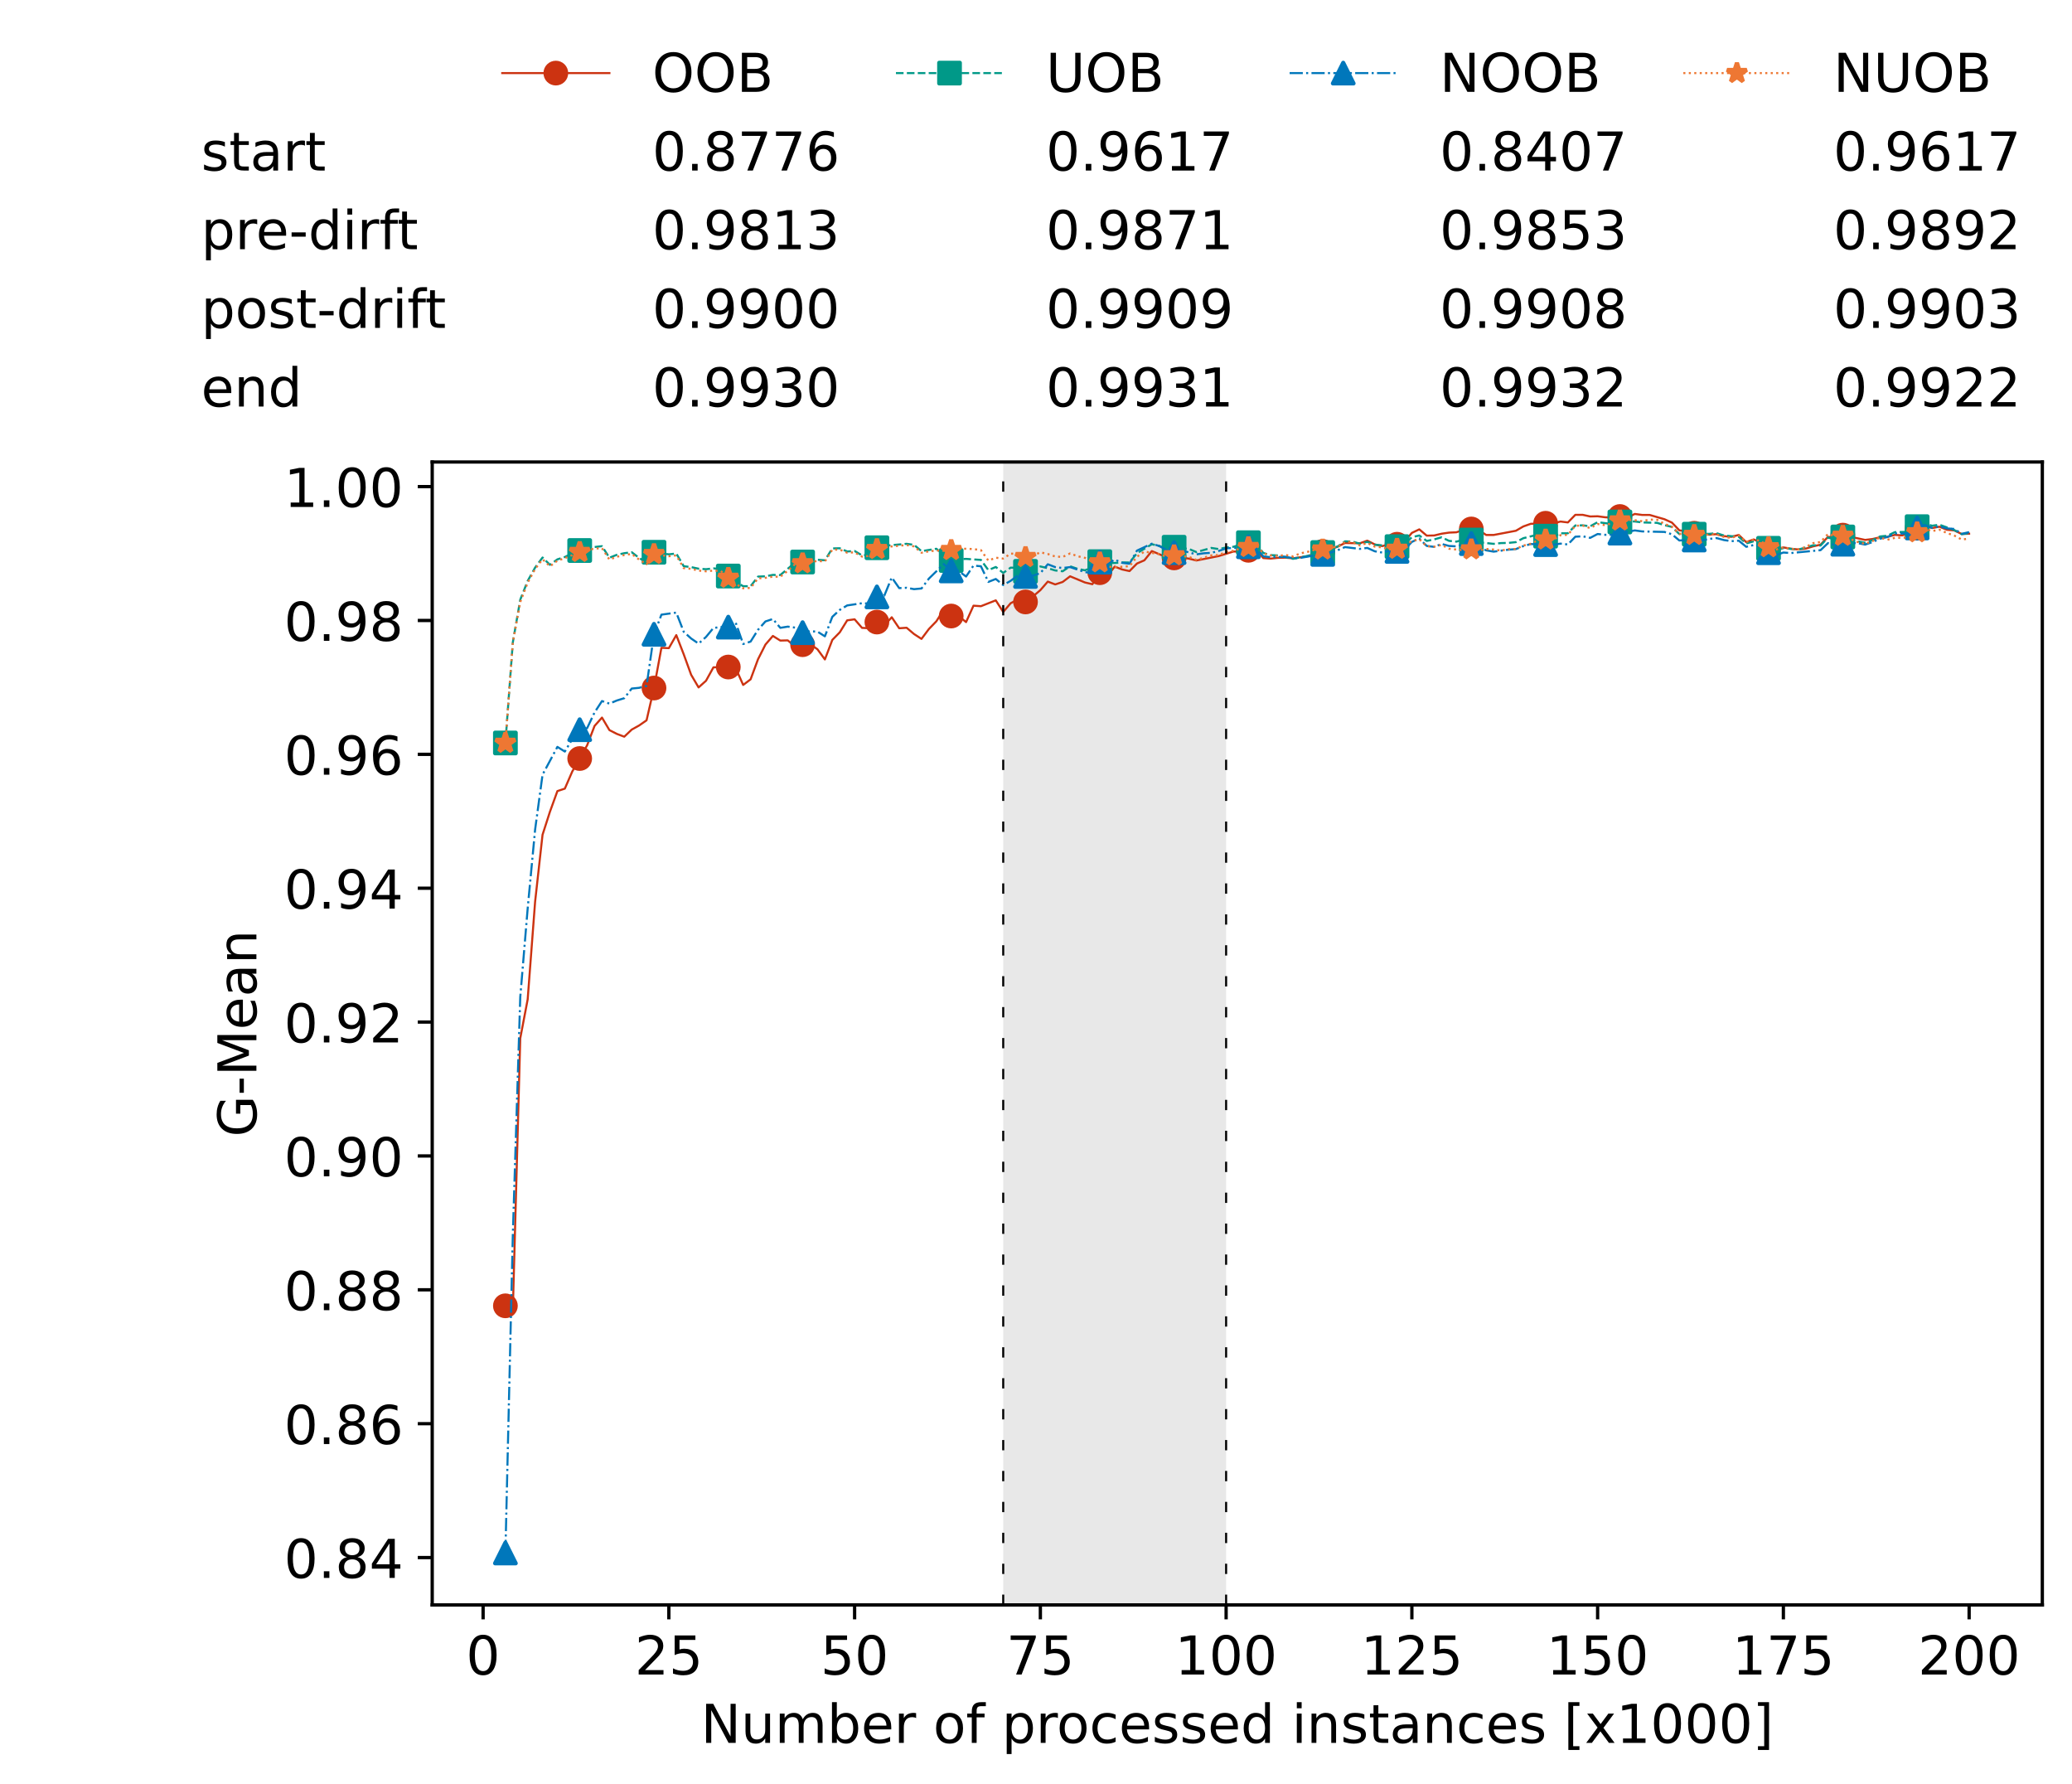 <?xml version="1.0" encoding="utf-8" standalone="no"?>
<!DOCTYPE svg PUBLIC "-//W3C//DTD SVG 1.1//EN"
  "http://www.w3.org/Graphics/SVG/1.1/DTD/svg11.dtd">
<!-- Created with matplotlib (https://matplotlib.org/) -->
<svg height="432.615pt" version="1.1" viewBox="0 0 502.65 432.615" width="502.65pt" xmlns="http://www.w3.org/2000/svg" xmlns:xlink="http://www.w3.org/1999/xlink">
 <defs>
  <style type="text/css">*{stroke-linecap:butt;stroke-linejoin:round;}</style>
 </defs>
 <g id="figure_1">
  <g id="patch_1">
   <path d="M 0 432.615 
L 502.65 432.615 
L 502.65 0 
L 0 0 
z
" style="fill:#ffffff;"/>
  </g>
  <g id="axes_1">
   <g id="patch_2">
    <path d="M 104.85 389.252 
L 495.45 389.252 
L 495.45 112.052 
L 104.85 112.052 
z
" style="fill:#ffffff;"/>
   </g>
   <g id="patch_3">
    <path clip-path="url(#p69e1bbe8b2)" d="M 297.446 389.252 
L 297.446 112.052 
L 243.372 112.052 
L 243.372 389.252 
z
" style="fill:#d3d3d3;opacity:0.5;"/>
   </g>
   <g id="matplotlib.axis_1">
    <g id="xtick_1">
     <g id="line2d_1">
      <defs>
       <path d="M 0 0 
L 0 3.5 
" id="m738941121d" style="stroke:#000000;stroke-width:0.8;"/>
      </defs>
      <g>
       <use style="stroke:#000000;stroke-width:0.8;" x="117.197" xlink:href="#m738941121d" y="389.252"/>
      </g>
     </g>
     <g id="text_1">
      <!-- 0 -->
      <g transform="translate(113.061 406.13)scale(0.13 -0.13)">
       <defs>
        <path d="M 31.781 66.406 
Q 24.172 66.406 20.328 58.906 
Q 16.5 51.422 16.5 36.375 
Q 16.5 21.391 20.328 13.891 
Q 24.172 6.391 31.781 6.391 
Q 39.453 6.391 43.281 13.891 
Q 47.125 21.391 47.125 36.375 
Q 47.125 51.422 43.281 58.906 
Q 39.453 66.406 31.781 66.406 
z
M 31.781 74.219 
Q 44.047 74.219 50.516 64.516 
Q 56.984 54.828 56.984 36.375 
Q 56.984 17.969 50.516 8.266 
Q 44.047 -1.422 31.781 -1.422 
Q 19.531 -1.422 13.062 8.266 
Q 6.594 17.969 6.594 36.375 
Q 6.594 54.828 13.062 64.516 
Q 19.531 74.219 31.781 74.219 
z
" id="DejaVuSans-48"/>
       </defs>
       <use xlink:href="#DejaVuSans-48"/>
      </g>
     </g>
    </g>
    <g id="xtick_2">
     <g id="line2d_2">
      <g>
       <use style="stroke:#000000;stroke-width:0.8;" x="162.259" xlink:href="#m738941121d" y="389.252"/>
      </g>
     </g>
     <g id="text_2">
      <!-- 25 -->
      <g transform="translate(153.988 406.13)scale(0.13 -0.13)">
       <defs>
        <path d="M 19.188 8.297 
L 53.609 8.297 
L 53.609 0 
L 7.328 0 
L 7.328 8.297 
Q 12.938 14.109 22.625 23.891 
Q 32.328 33.688 34.812 36.531 
Q 39.547 41.844 41.422 45.531 
Q 43.312 49.219 43.312 52.781 
Q 43.312 58.594 39.234 62.25 
Q 35.156 65.922 28.609 65.922 
Q 23.969 65.922 18.812 64.312 
Q 13.672 62.703 7.812 59.422 
L 7.812 69.391 
Q 13.766 71.781 18.938 73 
Q 24.125 74.219 28.422 74.219 
Q 39.75 74.219 46.484 68.547 
Q 53.219 62.891 53.219 53.422 
Q 53.219 48.922 51.531 44.891 
Q 49.859 40.875 45.406 35.406 
Q 44.188 33.984 37.641 27.219 
Q 31.109 20.453 19.188 8.297 
z
" id="DejaVuSans-50"/>
        <path d="M 10.797 72.906 
L 49.516 72.906 
L 49.516 64.594 
L 19.828 64.594 
L 19.828 46.734 
Q 21.969 47.469 24.109 47.828 
Q 26.266 48.188 28.422 48.188 
Q 40.625 48.188 47.75 41.5 
Q 54.891 34.812 54.891 23.391 
Q 54.891 11.625 47.562 5.094 
Q 40.234 -1.422 26.906 -1.422 
Q 22.312 -1.422 17.547 -0.641 
Q 12.797 0.141 7.719 1.703 
L 7.719 11.625 
Q 12.109 9.234 16.797 8.062 
Q 21.484 6.891 26.703 6.891 
Q 35.156 6.891 40.078 11.328 
Q 45.016 15.766 45.016 23.391 
Q 45.016 31 40.078 35.438 
Q 35.156 39.891 26.703 39.891 
Q 22.75 39.891 18.812 39.016 
Q 14.891 38.141 10.797 36.281 
z
" id="DejaVuSans-53"/>
       </defs>
       <use xlink:href="#DejaVuSans-50"/>
       <use x="63.623" xlink:href="#DejaVuSans-53"/>
      </g>
     </g>
    </g>
    <g id="xtick_3">
     <g id="line2d_3">
      <g>
       <use style="stroke:#000000;stroke-width:0.8;" x="207.322" xlink:href="#m738941121d" y="389.252"/>
      </g>
     </g>
     <g id="text_3">
      <!-- 50 -->
      <g transform="translate(199.05 406.13)scale(0.13 -0.13)">
       <use xlink:href="#DejaVuSans-53"/>
       <use x="63.623" xlink:href="#DejaVuSans-48"/>
      </g>
     </g>
    </g>
    <g id="xtick_4">
     <g id="line2d_4">
      <g>
       <use style="stroke:#000000;stroke-width:0.8;" x="252.384" xlink:href="#m738941121d" y="389.252"/>
      </g>
     </g>
     <g id="text_4">
      <!-- 75 -->
      <g transform="translate(244.113 406.13)scale(0.13 -0.13)">
       <defs>
        <path d="M 8.203 72.906 
L 55.078 72.906 
L 55.078 68.703 
L 28.609 0 
L 18.312 0 
L 43.219 64.594 
L 8.203 64.594 
z
" id="DejaVuSans-55"/>
       </defs>
       <use xlink:href="#DejaVuSans-55"/>
       <use x="63.623" xlink:href="#DejaVuSans-53"/>
      </g>
     </g>
    </g>
    <g id="xtick_5">
     <g id="line2d_5">
      <g>
       <use style="stroke:#000000;stroke-width:0.8;" x="297.446" xlink:href="#m738941121d" y="389.252"/>
      </g>
     </g>
     <g id="text_5">
      <!-- 100 -->
      <g transform="translate(285.039 406.13)scale(0.13 -0.13)">
       <defs>
        <path d="M 12.406 8.297 
L 28.516 8.297 
L 28.516 63.922 
L 10.984 60.406 
L 10.984 69.391 
L 28.422 72.906 
L 38.281 72.906 
L 38.281 8.297 
L 54.391 8.297 
L 54.391 0 
L 12.406 0 
z
" id="DejaVuSans-49"/>
       </defs>
       <use xlink:href="#DejaVuSans-49"/>
       <use x="63.623" xlink:href="#DejaVuSans-48"/>
       <use x="127.246" xlink:href="#DejaVuSans-48"/>
      </g>
     </g>
    </g>
    <g id="xtick_6">
     <g id="line2d_6">
      <g>
       <use style="stroke:#000000;stroke-width:0.8;" x="342.509" xlink:href="#m738941121d" y="389.252"/>
      </g>
     </g>
     <g id="text_6">
      <!-- 125 -->
      <g transform="translate(330.102 406.13)scale(0.13 -0.13)">
       <use xlink:href="#DejaVuSans-49"/>
       <use x="63.623" xlink:href="#DejaVuSans-50"/>
       <use x="127.246" xlink:href="#DejaVuSans-53"/>
      </g>
     </g>
    </g>
    <g id="xtick_7">
     <g id="line2d_7">
      <g>
       <use style="stroke:#000000;stroke-width:0.8;" x="387.571" xlink:href="#m738941121d" y="389.252"/>
      </g>
     </g>
     <g id="text_7">
      <!-- 150 -->
      <g transform="translate(375.164 406.13)scale(0.13 -0.13)">
       <use xlink:href="#DejaVuSans-49"/>
       <use x="63.623" xlink:href="#DejaVuSans-53"/>
       <use x="127.246" xlink:href="#DejaVuSans-48"/>
      </g>
     </g>
    </g>
    <g id="xtick_8">
     <g id="line2d_8">
      <g>
       <use style="stroke:#000000;stroke-width:0.8;" x="432.633" xlink:href="#m738941121d" y="389.252"/>
      </g>
     </g>
     <g id="text_8">
      <!-- 175 -->
      <g transform="translate(420.226 406.13)scale(0.13 -0.13)">
       <use xlink:href="#DejaVuSans-49"/>
       <use x="63.623" xlink:href="#DejaVuSans-55"/>
       <use x="127.246" xlink:href="#DejaVuSans-53"/>
      </g>
     </g>
    </g>
    <g id="xtick_9">
     <g id="line2d_9">
      <g>
       <use style="stroke:#000000;stroke-width:0.8;" x="477.695" xlink:href="#m738941121d" y="389.252"/>
      </g>
     </g>
     <g id="text_9">
      <!-- 200 -->
      <g transform="translate(465.289 406.13)scale(0.13 -0.13)">
       <use xlink:href="#DejaVuSans-50"/>
       <use x="63.623" xlink:href="#DejaVuSans-48"/>
       <use x="127.246" xlink:href="#DejaVuSans-48"/>
      </g>
     </g>
    </g>
    <g id="text_10">
     <!-- Number of processed instances [x1000] -->
     <g transform="translate(170.025 422.711)scale(0.13 -0.13)">
      <defs>
       <path d="M 9.812 72.906 
L 23.094 72.906 
L 55.422 11.922 
L 55.422 72.906 
L 64.984 72.906 
L 64.984 0 
L 51.703 0 
L 19.391 60.984 
L 19.391 0 
L 9.812 0 
z
" id="DejaVuSans-78"/>
       <path d="M 8.5 21.578 
L 8.5 54.688 
L 17.484 54.688 
L 17.484 21.922 
Q 17.484 14.156 20.5 10.266 
Q 23.531 6.391 29.594 6.391 
Q 36.859 6.391 41.078 11.031 
Q 45.312 15.672 45.312 23.688 
L 45.312 54.688 
L 54.297 54.688 
L 54.297 0 
L 45.312 0 
L 45.312 8.406 
Q 42.047 3.422 37.719 1 
Q 33.406 -1.422 27.688 -1.422 
Q 18.266 -1.422 13.375 4.438 
Q 8.5 10.297 8.5 21.578 
z
M 31.109 56 
z
" id="DejaVuSans-117"/>
       <path d="M 52 44.188 
Q 55.375 50.25 60.062 53.125 
Q 64.75 56 71.094 56 
Q 79.641 56 84.281 50.016 
Q 88.922 44.047 88.922 33.016 
L 88.922 0 
L 79.891 0 
L 79.891 32.719 
Q 79.891 40.578 77.094 44.375 
Q 74.312 48.188 68.609 48.188 
Q 61.625 48.188 57.562 43.547 
Q 53.516 38.922 53.516 30.906 
L 53.516 0 
L 44.484 0 
L 44.484 32.719 
Q 44.484 40.625 41.703 44.406 
Q 38.922 48.188 33.109 48.188 
Q 26.219 48.188 22.156 43.531 
Q 18.109 38.875 18.109 30.906 
L 18.109 0 
L 9.078 0 
L 9.078 54.688 
L 18.109 54.688 
L 18.109 46.188 
Q 21.188 51.219 25.484 53.609 
Q 29.781 56 35.688 56 
Q 41.656 56 45.828 52.969 
Q 50 49.953 52 44.188 
z
" id="DejaVuSans-109"/>
       <path d="M 48.688 27.297 
Q 48.688 37.203 44.609 42.844 
Q 40.531 48.484 33.406 48.484 
Q 26.266 48.484 22.188 42.844 
Q 18.109 37.203 18.109 27.297 
Q 18.109 17.391 22.188 11.75 
Q 26.266 6.109 33.406 6.109 
Q 40.531 6.109 44.609 11.75 
Q 48.688 17.391 48.688 27.297 
z
M 18.109 46.391 
Q 20.953 51.266 25.266 53.625 
Q 29.594 56 35.594 56 
Q 45.562 56 51.781 48.094 
Q 58.016 40.188 58.016 27.297 
Q 58.016 14.406 51.781 6.484 
Q 45.562 -1.422 35.594 -1.422 
Q 29.594 -1.422 25.266 0.953 
Q 20.953 3.328 18.109 8.203 
L 18.109 0 
L 9.078 0 
L 9.078 75.984 
L 18.109 75.984 
z
" id="DejaVuSans-98"/>
       <path d="M 56.203 29.594 
L 56.203 25.203 
L 14.891 25.203 
Q 15.484 15.922 20.484 11.062 
Q 25.484 6.203 34.422 6.203 
Q 39.594 6.203 44.453 7.469 
Q 49.312 8.734 54.109 11.281 
L 54.109 2.781 
Q 49.266 0.734 44.188 -0.344 
Q 39.109 -1.422 33.891 -1.422 
Q 20.797 -1.422 13.156 6.188 
Q 5.516 13.812 5.516 26.812 
Q 5.516 40.234 12.766 48.109 
Q 20.016 56 32.328 56 
Q 43.359 56 49.781 48.891 
Q 56.203 41.797 56.203 29.594 
z
M 47.219 32.234 
Q 47.125 39.594 43.094 43.984 
Q 39.062 48.391 32.422 48.391 
Q 24.906 48.391 20.391 44.141 
Q 15.875 39.891 15.188 32.172 
z
" id="DejaVuSans-101"/>
       <path d="M 41.109 46.297 
Q 39.594 47.172 37.812 47.578 
Q 36.031 48 33.891 48 
Q 26.266 48 22.188 43.047 
Q 18.109 38.094 18.109 28.812 
L 18.109 0 
L 9.078 0 
L 9.078 54.688 
L 18.109 54.688 
L 18.109 46.188 
Q 20.953 51.172 25.484 53.578 
Q 30.031 56 36.531 56 
Q 37.453 56 38.578 55.875 
Q 39.703 55.766 41.062 55.516 
z
" id="DejaVuSans-114"/>
       <path id="DejaVuSans-32"/>
       <path d="M 30.609 48.391 
Q 23.391 48.391 19.188 42.75 
Q 14.984 37.109 14.984 27.297 
Q 14.984 17.484 19.156 11.844 
Q 23.344 6.203 30.609 6.203 
Q 37.797 6.203 41.984 11.859 
Q 46.188 17.531 46.188 27.297 
Q 46.188 37.016 41.984 42.703 
Q 37.797 48.391 30.609 48.391 
z
M 30.609 56 
Q 42.328 56 49.016 48.375 
Q 55.719 40.766 55.719 27.297 
Q 55.719 13.875 49.016 6.219 
Q 42.328 -1.422 30.609 -1.422 
Q 18.844 -1.422 12.172 6.219 
Q 5.516 13.875 5.516 27.297 
Q 5.516 40.766 12.172 48.375 
Q 18.844 56 30.609 56 
z
" id="DejaVuSans-111"/>
       <path d="M 37.109 75.984 
L 37.109 68.5 
L 28.516 68.5 
Q 23.688 68.5 21.797 66.547 
Q 19.922 64.594 19.922 59.516 
L 19.922 54.688 
L 34.719 54.688 
L 34.719 47.703 
L 19.922 47.703 
L 19.922 0 
L 10.891 0 
L 10.891 47.703 
L 2.297 47.703 
L 2.297 54.688 
L 10.891 54.688 
L 10.891 58.5 
Q 10.891 67.625 15.141 71.797 
Q 19.391 75.984 28.609 75.984 
z
" id="DejaVuSans-102"/>
       <path d="M 18.109 8.203 
L 18.109 -20.797 
L 9.078 -20.797 
L 9.078 54.688 
L 18.109 54.688 
L 18.109 46.391 
Q 20.953 51.266 25.266 53.625 
Q 29.594 56 35.594 56 
Q 45.562 56 51.781 48.094 
Q 58.016 40.188 58.016 27.297 
Q 58.016 14.406 51.781 6.484 
Q 45.562 -1.422 35.594 -1.422 
Q 29.594 -1.422 25.266 0.953 
Q 20.953 3.328 18.109 8.203 
z
M 48.688 27.297 
Q 48.688 37.203 44.609 42.844 
Q 40.531 48.484 33.406 48.484 
Q 26.266 48.484 22.188 42.844 
Q 18.109 37.203 18.109 27.297 
Q 18.109 17.391 22.188 11.75 
Q 26.266 6.109 33.406 6.109 
Q 40.531 6.109 44.609 11.75 
Q 48.688 17.391 48.688 27.297 
z
" id="DejaVuSans-112"/>
       <path d="M 48.781 52.594 
L 48.781 44.188 
Q 44.969 46.297 41.141 47.344 
Q 37.312 48.391 33.406 48.391 
Q 24.656 48.391 19.812 42.844 
Q 14.984 37.312 14.984 27.297 
Q 14.984 17.281 19.812 11.734 
Q 24.656 6.203 33.406 6.203 
Q 37.312 6.203 41.141 7.25 
Q 44.969 8.297 48.781 10.406 
L 48.781 2.094 
Q 45.016 0.344 40.984 -0.531 
Q 36.969 -1.422 32.422 -1.422 
Q 20.062 -1.422 12.781 6.344 
Q 5.516 14.109 5.516 27.297 
Q 5.516 40.672 12.859 48.328 
Q 20.219 56 33.016 56 
Q 37.156 56 41.109 55.141 
Q 45.062 54.297 48.781 52.594 
z
" id="DejaVuSans-99"/>
       <path d="M 44.281 53.078 
L 44.281 44.578 
Q 40.484 46.531 36.375 47.5 
Q 32.281 48.484 27.875 48.484 
Q 21.188 48.484 17.844 46.438 
Q 14.5 44.391 14.5 40.281 
Q 14.5 37.156 16.891 35.375 
Q 19.281 33.594 26.516 31.984 
L 29.594 31.297 
Q 39.156 29.25 43.188 25.516 
Q 47.219 21.781 47.219 15.094 
Q 47.219 7.469 41.188 3.016 
Q 35.156 -1.422 24.609 -1.422 
Q 20.219 -1.422 15.453 -0.562 
Q 10.688 0.297 5.422 2 
L 5.422 11.281 
Q 10.406 8.688 15.234 7.391 
Q 20.062 6.109 24.812 6.109 
Q 31.156 6.109 34.562 8.281 
Q 37.984 10.453 37.984 14.406 
Q 37.984 18.062 35.516 20.016 
Q 33.062 21.969 24.703 23.781 
L 21.578 24.516 
Q 13.234 26.266 9.516 29.906 
Q 5.812 33.547 5.812 39.891 
Q 5.812 47.609 11.281 51.797 
Q 16.75 56 26.812 56 
Q 31.781 56 36.172 55.266 
Q 40.578 54.547 44.281 53.078 
z
" id="DejaVuSans-115"/>
       <path d="M 45.406 46.391 
L 45.406 75.984 
L 54.391 75.984 
L 54.391 0 
L 45.406 0 
L 45.406 8.203 
Q 42.578 3.328 38.25 0.953 
Q 33.938 -1.422 27.875 -1.422 
Q 17.969 -1.422 11.734 6.484 
Q 5.516 14.406 5.516 27.297 
Q 5.516 40.188 11.734 48.094 
Q 17.969 56 27.875 56 
Q 33.938 56 38.25 53.625 
Q 42.578 51.266 45.406 46.391 
z
M 14.797 27.297 
Q 14.797 17.391 18.875 11.75 
Q 22.953 6.109 30.078 6.109 
Q 37.203 6.109 41.297 11.75 
Q 45.406 17.391 45.406 27.297 
Q 45.406 37.203 41.297 42.844 
Q 37.203 48.484 30.078 48.484 
Q 22.953 48.484 18.875 42.844 
Q 14.797 37.203 14.797 27.297 
z
" id="DejaVuSans-100"/>
       <path d="M 9.422 54.688 
L 18.406 54.688 
L 18.406 0 
L 9.422 0 
z
M 9.422 75.984 
L 18.406 75.984 
L 18.406 64.594 
L 9.422 64.594 
z
" id="DejaVuSans-105"/>
       <path d="M 54.891 33.016 
L 54.891 0 
L 45.906 0 
L 45.906 32.719 
Q 45.906 40.484 42.875 44.328 
Q 39.844 48.188 33.797 48.188 
Q 26.516 48.188 22.312 43.547 
Q 18.109 38.922 18.109 30.906 
L 18.109 0 
L 9.078 0 
L 9.078 54.688 
L 18.109 54.688 
L 18.109 46.188 
Q 21.344 51.125 25.703 53.562 
Q 30.078 56 35.797 56 
Q 45.219 56 50.047 50.172 
Q 54.891 44.344 54.891 33.016 
z
" id="DejaVuSans-110"/>
       <path d="M 18.312 70.219 
L 18.312 54.688 
L 36.812 54.688 
L 36.812 47.703 
L 18.312 47.703 
L 18.312 18.016 
Q 18.312 11.328 20.141 9.422 
Q 21.969 7.516 27.594 7.516 
L 36.812 7.516 
L 36.812 0 
L 27.594 0 
Q 17.188 0 13.234 3.875 
Q 9.281 7.766 9.281 18.016 
L 9.281 47.703 
L 2.688 47.703 
L 2.688 54.688 
L 9.281 54.688 
L 9.281 70.219 
z
" id="DejaVuSans-116"/>
       <path d="M 34.281 27.484 
Q 23.391 27.484 19.188 25 
Q 14.984 22.516 14.984 16.5 
Q 14.984 11.719 18.141 8.906 
Q 21.297 6.109 26.703 6.109 
Q 34.188 6.109 38.703 11.406 
Q 43.219 16.703 43.219 25.484 
L 43.219 27.484 
z
M 52.203 31.203 
L 52.203 0 
L 43.219 0 
L 43.219 8.297 
Q 40.141 3.328 35.547 0.953 
Q 30.953 -1.422 24.312 -1.422 
Q 15.922 -1.422 10.953 3.297 
Q 6 8.016 6 15.922 
Q 6 25.141 12.172 29.828 
Q 18.359 34.516 30.609 34.516 
L 43.219 34.516 
L 43.219 35.406 
Q 43.219 41.609 39.141 45 
Q 35.062 48.391 27.688 48.391 
Q 23 48.391 18.547 47.266 
Q 14.109 46.141 10.016 43.891 
L 10.016 52.203 
Q 14.938 54.109 19.578 55.047 
Q 24.219 56 28.609 56 
Q 40.484 56 46.344 49.844 
Q 52.203 43.703 52.203 31.203 
z
" id="DejaVuSans-97"/>
       <path d="M 8.594 75.984 
L 29.297 75.984 
L 29.297 69 
L 17.578 69 
L 17.578 -6.203 
L 29.297 -6.203 
L 29.297 -13.188 
L 8.594 -13.188 
z
" id="DejaVuSans-91"/>
       <path d="M 54.891 54.688 
L 35.109 28.078 
L 55.906 0 
L 45.312 0 
L 29.391 21.484 
L 13.484 0 
L 2.875 0 
L 24.125 28.609 
L 4.688 54.688 
L 15.281 54.688 
L 29.781 35.203 
L 44.281 54.688 
z
" id="DejaVuSans-120"/>
       <path d="M 30.422 75.984 
L 30.422 -13.188 
L 9.719 -13.188 
L 9.719 -6.203 
L 21.391 -6.203 
L 21.391 69 
L 9.719 69 
L 9.719 75.984 
z
" id="DejaVuSans-93"/>
      </defs>
      <use xlink:href="#DejaVuSans-78"/>
      <use x="74.805" xlink:href="#DejaVuSans-117"/>
      <use x="138.184" xlink:href="#DejaVuSans-109"/>
      <use x="235.596" xlink:href="#DejaVuSans-98"/>
      <use x="299.072" xlink:href="#DejaVuSans-101"/>
      <use x="360.596" xlink:href="#DejaVuSans-114"/>
      <use x="401.709" xlink:href="#DejaVuSans-32"/>
      <use x="433.496" xlink:href="#DejaVuSans-111"/>
      <use x="494.678" xlink:href="#DejaVuSans-102"/>
      <use x="529.883" xlink:href="#DejaVuSans-32"/>
      <use x="561.67" xlink:href="#DejaVuSans-112"/>
      <use x="625.146" xlink:href="#DejaVuSans-114"/>
      <use x="664.01" xlink:href="#DejaVuSans-111"/>
      <use x="725.191" xlink:href="#DejaVuSans-99"/>
      <use x="780.172" xlink:href="#DejaVuSans-101"/>
      <use x="841.695" xlink:href="#DejaVuSans-115"/>
      <use x="893.795" xlink:href="#DejaVuSans-115"/>
      <use x="945.895" xlink:href="#DejaVuSans-101"/>
      <use x="1007.418" xlink:href="#DejaVuSans-100"/>
      <use x="1070.895" xlink:href="#DejaVuSans-32"/>
      <use x="1102.682" xlink:href="#DejaVuSans-105"/>
      <use x="1130.465" xlink:href="#DejaVuSans-110"/>
      <use x="1193.844" xlink:href="#DejaVuSans-115"/>
      <use x="1245.943" xlink:href="#DejaVuSans-116"/>
      <use x="1285.152" xlink:href="#DejaVuSans-97"/>
      <use x="1346.432" xlink:href="#DejaVuSans-110"/>
      <use x="1409.811" xlink:href="#DejaVuSans-99"/>
      <use x="1464.791" xlink:href="#DejaVuSans-101"/>
      <use x="1526.314" xlink:href="#DejaVuSans-115"/>
      <use x="1578.414" xlink:href="#DejaVuSans-32"/>
      <use x="1610.201" xlink:href="#DejaVuSans-91"/>
      <use x="1649.215" xlink:href="#DejaVuSans-120"/>
      <use x="1708.395" xlink:href="#DejaVuSans-49"/>
      <use x="1772.018" xlink:href="#DejaVuSans-48"/>
      <use x="1835.641" xlink:href="#DejaVuSans-48"/>
      <use x="1899.264" xlink:href="#DejaVuSans-48"/>
      <use x="1962.887" xlink:href="#DejaVuSans-93"/>
     </g>
    </g>
   </g>
   <g id="matplotlib.axis_2">
    <g id="ytick_1">
     <g id="line2d_10">
      <defs>
       <path d="M 0 0 
L -3.5 0 
" id="m9683cb90ef" style="stroke:#000000;stroke-width:0.8;"/>
      </defs>
      <g>
       <use style="stroke:#000000;stroke-width:0.8;" x="104.85" xlink:href="#m9683cb90ef" y="377.761"/>
      </g>
     </g>
     <g id="text_11">
      <!-- 0.84 -->
      <g transform="translate(68.905 382.7)scale(0.13 -0.13)">
       <defs>
        <path d="M 10.688 12.406 
L 21 12.406 
L 21 0 
L 10.688 0 
z
" id="DejaVuSans-46"/>
        <path d="M 31.781 34.625 
Q 24.75 34.625 20.719 30.859 
Q 16.703 27.094 16.703 20.516 
Q 16.703 13.922 20.719 10.156 
Q 24.75 6.391 31.781 6.391 
Q 38.812 6.391 42.859 10.172 
Q 46.922 13.969 46.922 20.516 
Q 46.922 27.094 42.891 30.859 
Q 38.875 34.625 31.781 34.625 
z
M 21.922 38.812 
Q 15.578 40.375 12.031 44.719 
Q 8.5 49.078 8.5 55.328 
Q 8.5 64.062 14.719 69.141 
Q 20.953 74.219 31.781 74.219 
Q 42.672 74.219 48.875 69.141 
Q 55.078 64.062 55.078 55.328 
Q 55.078 49.078 51.531 44.719 
Q 48 40.375 41.703 38.812 
Q 48.828 37.156 52.797 32.312 
Q 56.781 27.484 56.781 20.516 
Q 56.781 9.906 50.312 4.234 
Q 43.844 -1.422 31.781 -1.422 
Q 19.734 -1.422 13.25 4.234 
Q 6.781 9.906 6.781 20.516 
Q 6.781 27.484 10.781 32.312 
Q 14.797 37.156 21.922 38.812 
z
M 18.312 54.391 
Q 18.312 48.734 21.844 45.562 
Q 25.391 42.391 31.781 42.391 
Q 38.141 42.391 41.719 45.562 
Q 45.312 48.734 45.312 54.391 
Q 45.312 60.062 41.719 63.234 
Q 38.141 66.406 31.781 66.406 
Q 25.391 66.406 21.844 63.234 
Q 18.312 60.062 18.312 54.391 
z
" id="DejaVuSans-56"/>
        <path d="M 37.797 64.312 
L 12.891 25.391 
L 37.797 25.391 
z
M 35.203 72.906 
L 47.609 72.906 
L 47.609 25.391 
L 58.016 25.391 
L 58.016 17.188 
L 47.609 17.188 
L 47.609 0 
L 37.797 0 
L 37.797 17.188 
L 4.891 17.188 
L 4.891 26.703 
z
" id="DejaVuSans-52"/>
       </defs>
       <use xlink:href="#DejaVuSans-48"/>
       <use x="63.623" xlink:href="#DejaVuSans-46"/>
       <use x="95.41" xlink:href="#DejaVuSans-56"/>
       <use x="159.033" xlink:href="#DejaVuSans-52"/>
      </g>
     </g>
    </g>
    <g id="ytick_2">
     <g id="line2d_11">
      <g>
       <use style="stroke:#000000;stroke-width:0.8;" x="104.85" xlink:href="#m9683cb90ef" y="345.293"/>
      </g>
     </g>
     <g id="text_12">
      <!-- 0.86 -->
      <g transform="translate(68.905 350.232)scale(0.13 -0.13)">
       <defs>
        <path d="M 33.016 40.375 
Q 26.375 40.375 22.484 35.828 
Q 18.609 31.297 18.609 23.391 
Q 18.609 15.531 22.484 10.953 
Q 26.375 6.391 33.016 6.391 
Q 39.656 6.391 43.531 10.953 
Q 47.406 15.531 47.406 23.391 
Q 47.406 31.297 43.531 35.828 
Q 39.656 40.375 33.016 40.375 
z
M 52.594 71.297 
L 52.594 62.312 
Q 48.875 64.062 45.094 64.984 
Q 41.312 65.922 37.594 65.922 
Q 27.828 65.922 22.672 59.328 
Q 17.531 52.734 16.797 39.406 
Q 19.672 43.656 24.016 45.922 
Q 28.375 48.188 33.594 48.188 
Q 44.578 48.188 50.953 41.516 
Q 57.328 34.859 57.328 23.391 
Q 57.328 12.156 50.688 5.359 
Q 44.047 -1.422 33.016 -1.422 
Q 20.359 -1.422 13.672 8.266 
Q 6.984 17.969 6.984 36.375 
Q 6.984 53.656 15.188 63.938 
Q 23.391 74.219 37.203 74.219 
Q 40.922 74.219 44.703 73.484 
Q 48.484 72.75 52.594 71.297 
z
" id="DejaVuSans-54"/>
       </defs>
       <use xlink:href="#DejaVuSans-48"/>
       <use x="63.623" xlink:href="#DejaVuSans-46"/>
       <use x="95.41" xlink:href="#DejaVuSans-56"/>
       <use x="159.033" xlink:href="#DejaVuSans-54"/>
      </g>
     </g>
    </g>
    <g id="ytick_3">
     <g id="line2d_12">
      <g>
       <use style="stroke:#000000;stroke-width:0.8;" x="104.85" xlink:href="#m9683cb90ef" y="312.825"/>
      </g>
     </g>
     <g id="text_13">
      <!-- 0.88 -->
      <g transform="translate(68.905 317.764)scale(0.13 -0.13)">
       <use xlink:href="#DejaVuSans-48"/>
       <use x="63.623" xlink:href="#DejaVuSans-46"/>
       <use x="95.41" xlink:href="#DejaVuSans-56"/>
       <use x="159.033" xlink:href="#DejaVuSans-56"/>
      </g>
     </g>
    </g>
    <g id="ytick_4">
     <g id="line2d_13">
      <g>
       <use style="stroke:#000000;stroke-width:0.8;" x="104.85" xlink:href="#m9683cb90ef" y="280.357"/>
      </g>
     </g>
     <g id="text_14">
      <!-- 0.90 -->
      <g transform="translate(68.905 285.296)scale(0.13 -0.13)">
       <defs>
        <path d="M 10.984 1.516 
L 10.984 10.5 
Q 14.703 8.734 18.5 7.812 
Q 22.312 6.891 25.984 6.891 
Q 35.75 6.891 40.891 13.453 
Q 46.047 20.016 46.781 33.406 
Q 43.953 29.203 39.594 26.953 
Q 35.25 24.703 29.984 24.703 
Q 19.047 24.703 12.672 31.312 
Q 6.297 37.938 6.297 49.422 
Q 6.297 60.641 12.938 67.422 
Q 19.578 74.219 30.609 74.219 
Q 43.266 74.219 49.922 64.516 
Q 56.594 54.828 56.594 36.375 
Q 56.594 19.141 48.406 8.859 
Q 40.234 -1.422 26.422 -1.422 
Q 22.703 -1.422 18.891 -0.688 
Q 15.094 0.047 10.984 1.516 
z
M 30.609 32.422 
Q 37.25 32.422 41.125 36.953 
Q 45.016 41.5 45.016 49.422 
Q 45.016 57.281 41.125 61.844 
Q 37.25 66.406 30.609 66.406 
Q 23.969 66.406 20.094 61.844 
Q 16.219 57.281 16.219 49.422 
Q 16.219 41.5 20.094 36.953 
Q 23.969 32.422 30.609 32.422 
z
" id="DejaVuSans-57"/>
       </defs>
       <use xlink:href="#DejaVuSans-48"/>
       <use x="63.623" xlink:href="#DejaVuSans-46"/>
       <use x="95.41" xlink:href="#DejaVuSans-57"/>
       <use x="159.033" xlink:href="#DejaVuSans-48"/>
      </g>
     </g>
    </g>
    <g id="ytick_5">
     <g id="line2d_14">
      <g>
       <use style="stroke:#000000;stroke-width:0.8;" x="104.85" xlink:href="#m9683cb90ef" y="247.889"/>
      </g>
     </g>
     <g id="text_15">
      <!-- 0.92 -->
      <g transform="translate(68.905 252.828)scale(0.13 -0.13)">
       <use xlink:href="#DejaVuSans-48"/>
       <use x="63.623" xlink:href="#DejaVuSans-46"/>
       <use x="95.41" xlink:href="#DejaVuSans-57"/>
       <use x="159.033" xlink:href="#DejaVuSans-50"/>
      </g>
     </g>
    </g>
    <g id="ytick_6">
     <g id="line2d_15">
      <g>
       <use style="stroke:#000000;stroke-width:0.8;" x="104.85" xlink:href="#m9683cb90ef" y="215.421"/>
      </g>
     </g>
     <g id="text_16">
      <!-- 0.94 -->
      <g transform="translate(68.905 220.36)scale(0.13 -0.13)">
       <use xlink:href="#DejaVuSans-48"/>
       <use x="63.623" xlink:href="#DejaVuSans-46"/>
       <use x="95.41" xlink:href="#DejaVuSans-57"/>
       <use x="159.033" xlink:href="#DejaVuSans-52"/>
      </g>
     </g>
    </g>
    <g id="ytick_7">
     <g id="line2d_16">
      <g>
       <use style="stroke:#000000;stroke-width:0.8;" x="104.85" xlink:href="#m9683cb90ef" y="182.954"/>
      </g>
     </g>
     <g id="text_17">
      <!-- 0.96 -->
      <g transform="translate(68.905 187.893)scale(0.13 -0.13)">
       <use xlink:href="#DejaVuSans-48"/>
       <use x="63.623" xlink:href="#DejaVuSans-46"/>
       <use x="95.41" xlink:href="#DejaVuSans-57"/>
       <use x="159.033" xlink:href="#DejaVuSans-54"/>
      </g>
     </g>
    </g>
    <g id="ytick_8">
     <g id="line2d_17">
      <g>
       <use style="stroke:#000000;stroke-width:0.8;" x="104.85" xlink:href="#m9683cb90ef" y="150.486"/>
      </g>
     </g>
     <g id="text_18">
      <!-- 0.98 -->
      <g transform="translate(68.905 155.425)scale(0.13 -0.13)">
       <use xlink:href="#DejaVuSans-48"/>
       <use x="63.623" xlink:href="#DejaVuSans-46"/>
       <use x="95.41" xlink:href="#DejaVuSans-57"/>
       <use x="159.033" xlink:href="#DejaVuSans-56"/>
      </g>
     </g>
    </g>
    <g id="ytick_9">
     <g id="line2d_18">
      <g>
       <use style="stroke:#000000;stroke-width:0.8;" x="104.85" xlink:href="#m9683cb90ef" y="118.018"/>
      </g>
     </g>
     <g id="text_19">
      <!-- 1.00 -->
      <g transform="translate(68.905 122.957)scale(0.13 -0.13)">
       <use xlink:href="#DejaVuSans-49"/>
       <use x="63.623" xlink:href="#DejaVuSans-46"/>
       <use x="95.41" xlink:href="#DejaVuSans-48"/>
       <use x="159.033" xlink:href="#DejaVuSans-48"/>
      </g>
     </g>
    </g>
    <g id="text_20">
     <!-- G-Mean -->
     <g transform="translate(62.201 275.744)rotate(-90)scale(0.13 -0.13)">
      <defs>
       <path d="M 59.516 10.406 
L 59.516 29.984 
L 43.406 29.984 
L 43.406 38.094 
L 69.281 38.094 
L 69.281 6.781 
Q 63.578 2.734 56.688 0.656 
Q 49.812 -1.422 42 -1.422 
Q 24.906 -1.422 15.25 8.562 
Q 5.609 18.562 5.609 36.375 
Q 5.609 54.25 15.25 64.234 
Q 24.906 74.219 42 74.219 
Q 49.125 74.219 55.547 72.453 
Q 61.969 70.703 67.391 67.281 
L 67.391 56.781 
Q 61.922 61.422 55.766 63.766 
Q 49.609 66.109 42.828 66.109 
Q 29.438 66.109 22.719 58.641 
Q 16.016 51.172 16.016 36.375 
Q 16.016 21.625 22.719 14.156 
Q 29.438 6.688 42.828 6.688 
Q 48.047 6.688 52.141 7.594 
Q 56.25 8.5 59.516 10.406 
z
" id="DejaVuSans-71"/>
       <path d="M 4.891 31.391 
L 31.203 31.391 
L 31.203 23.391 
L 4.891 23.391 
z
" id="DejaVuSans-45"/>
       <path d="M 9.812 72.906 
L 24.516 72.906 
L 43.109 23.297 
L 61.812 72.906 
L 76.516 72.906 
L 76.516 0 
L 66.891 0 
L 66.891 64.016 
L 48.094 14.016 
L 38.188 14.016 
L 19.391 64.016 
L 19.391 0 
L 9.812 0 
z
" id="DejaVuSans-77"/>
      </defs>
      <use xlink:href="#DejaVuSans-71"/>
      <use x="77.49" xlink:href="#DejaVuSans-45"/>
      <use x="113.574" xlink:href="#DejaVuSans-77"/>
      <use x="199.854" xlink:href="#DejaVuSans-101"/>
      <use x="261.377" xlink:href="#DejaVuSans-97"/>
      <use x="322.656" xlink:href="#DejaVuSans-110"/>
     </g>
    </g>
   </g>
   <g id="line2d_19"/>
   <g id="line2d_20"/>
   <g id="line2d_21"/>
   <g id="line2d_22"/>
   <g id="line2d_23"/>
   <g id="line2d_24">
    <path clip-path="url(#p69e1bbe8b2)" d="M 122.605 316.705 
L 124.407 317.884 
L 126.21 251.822 
L 128.012 242.369 
L 129.815 218.672 
L 131.617 202.452 
L 133.419 196.851 
L 135.222 191.864 
L 137.024 191.27 
L 138.827 187.116 
L 142.432 180.763 
L 144.234 176.063 
L 146.037 174.039 
L 147.839 177.076 
L 149.642 177.996 
L 151.444 178.674 
L 153.247 176.954 
L 155.049 175.952 
L 156.852 174.695 
L 158.654 166.871 
L 160.457 157.112 
L 162.259 157.195 
L 164.062 154.036 
L 165.864 158.687 
L 167.667 163.663 
L 169.469 166.722 
L 171.272 165.109 
L 173.074 161.851 
L 176.679 161.776 
L 178.482 162.059 
L 180.284 166.123 
L 182.087 164.764 
L 183.889 159.891 
L 185.692 156.327 
L 187.494 154.237 
L 189.297 155.361 
L 191.099 155.314 
L 192.902 156.789 
L 194.704 156.361 
L 196.507 156.193 
L 198.309 157.469 
L 200.112 159.936 
L 201.914 155.203 
L 203.717 153.364 
L 205.519 150.454 
L 207.322 150.204 
L 209.124 152.283 
L 210.927 152.358 
L 212.729 150.871 
L 214.532 151.663 
L 216.334 149.707 
L 218.137 152.374 
L 219.939 152.252 
L 221.742 153.777 
L 223.544 154.953 
L 225.347 152.551 
L 227.149 150.688 
L 228.952 147.865 
L 230.754 149.408 
L 232.557 149.408 
L 234.359 150.879 
L 236.162 146.897 
L 237.964 147.023 
L 241.569 145.606 
L 243.372 148.428 
L 245.174 146.307 
L 246.976 145.357 
L 248.779 145.993 
L 250.581 144.645 
L 252.384 143.129 
L 254.186 141.057 
L 255.989 141.745 
L 257.791 141.147 
L 259.594 139.773 
L 263.199 141.269 
L 265.001 141.69 
L 266.804 138.9 
L 268.606 139.802 
L 270.409 137.416 
L 272.211 138.113 
L 274.014 138.506 
L 275.816 136.679 
L 277.619 135.891 
L 279.421 133.654 
L 283.026 135.162 
L 284.829 135.312 
L 286.631 135.2 
L 288.434 135.49 
L 290.236 135.936 
L 295.644 134.866 
L 299.249 133.761 
L 301.051 133.764 
L 304.656 133.145 
L 306.459 135.349 
L 308.261 135.475 
L 310.064 135.291 
L 311.866 135.249 
L 313.669 135.414 
L 317.274 134.886 
L 319.076 134.203 
L 322.681 133.279 
L 324.484 132.589 
L 326.286 131.693 
L 329.891 131.764 
L 331.694 131.128 
L 333.496 132.033 
L 335.299 132.451 
L 337.101 132.003 
L 338.904 131.999 
L 340.706 131.381 
L 342.509 129.244 
L 344.311 128.387 
L 346.114 129.912 
L 347.916 129.871 
L 349.719 129.443 
L 351.521 129.176 
L 353.324 129.098 
L 355.126 128.468 
L 356.928 128.293 
L 358.731 128.544 
L 360.533 129.751 
L 362.336 129.751 
L 367.743 128.727 
L 369.546 127.682 
L 371.348 127.042 
L 374.953 126.905 
L 376.756 126.95 
L 378.558 126.489 
L 380.361 126.707 
L 382.163 124.86 
L 383.966 124.868 
L 385.768 125.261 
L 387.571 125.212 
L 389.373 125.453 
L 391.176 125.544 
L 392.978 125.269 
L 394.781 125.531 
L 396.583 124.652 
L 398.386 124.891 
L 400.188 124.888 
L 403.793 125.933 
L 405.596 126.747 
L 407.398 128.628 
L 409.201 128.867 
L 411.003 129.332 
L 412.806 129.244 
L 414.608 129.681 
L 416.411 129.551 
L 418.213 130.038 
L 420.016 130.195 
L 421.818 129.745 
L 423.621 131.489 
L 425.423 130.829 
L 427.226 131.583 
L 429.028 133.143 
L 430.831 133.281 
L 432.633 132.768 
L 434.436 133.08 
L 436.238 133.263 
L 438.041 133.072 
L 439.843 132.513 
L 441.646 132.105 
L 443.448 130.22 
L 445.251 130.297 
L 447.053 129.789 
L 452.461 130.948 
L 454.263 130.728 
L 456.066 130.314 
L 457.868 130.221 
L 459.671 129.718 
L 461.473 129.855 
L 463.276 129.193 
L 465.078 128.117 
L 466.881 127.456 
L 468.683 128.081 
L 470.485 127.74 
L 472.288 128.485 
L 474.09 128.646 
L 475.893 129.515 
L 477.695 129.433 
L 477.695 129.433 
" style="fill:none;stroke:#cc3311;stroke-linecap:square;stroke-width:0.5;"/>
    <defs>
     <path d="M 0 2.5 
C 0.663 2.5 1.299 2.237 1.768 1.768 
C 2.237 1.299 2.5 0.663 2.5 0 
C 2.5 -0.663 2.237 -1.299 1.768 -1.768 
C 1.299 -2.237 0.663 -2.5 0 -2.5 
C -0.663 -2.5 -1.299 -2.237 -1.768 -1.768 
C -2.237 -1.299 -2.5 -0.663 -2.5 0 
C -2.5 0.663 -2.237 1.299 -1.768 1.768 
C -1.299 2.237 -0.663 2.5 0 2.5 
z
" id="mbd994b1a67" style="stroke:#cc3311;"/>
    </defs>
    <g clip-path="url(#p69e1bbe8b2)">
     <use style="fill:#cc3311;stroke:#cc3311;" x="122.605" xlink:href="#mbd994b1a67" y="316.705"/>
     <use style="fill:#cc3311;stroke:#cc3311;" x="140.629" xlink:href="#mbd994b1a67" y="183.966"/>
     <use style="fill:#cc3311;stroke:#cc3311;" x="158.654" xlink:href="#mbd994b1a67" y="166.871"/>
     <use style="fill:#cc3311;stroke:#cc3311;" x="176.679" xlink:href="#mbd994b1a67" y="161.776"/>
     <use style="fill:#cc3311;stroke:#cc3311;" x="194.704" xlink:href="#mbd994b1a67" y="156.361"/>
     <use style="fill:#cc3311;stroke:#cc3311;" x="212.729" xlink:href="#mbd994b1a67" y="150.871"/>
     <use style="fill:#cc3311;stroke:#cc3311;" x="230.754" xlink:href="#mbd994b1a67" y="149.408"/>
     <use style="fill:#cc3311;stroke:#cc3311;" x="248.779" xlink:href="#mbd994b1a67" y="145.993"/>
     <use style="fill:#cc3311;stroke:#cc3311;" x="266.804" xlink:href="#mbd994b1a67" y="138.9"/>
     <use style="fill:#cc3311;stroke:#cc3311;" x="284.829" xlink:href="#mbd994b1a67" y="135.312"/>
     <use style="fill:#cc3311;stroke:#cc3311;" x="302.854" xlink:href="#mbd994b1a67" y="133.466"/>
     <use style="fill:#cc3311;stroke:#cc3311;" x="320.879" xlink:href="#mbd994b1a67" y="133.751"/>
     <use style="fill:#cc3311;stroke:#cc3311;" x="338.904" xlink:href="#mbd994b1a67" y="131.999"/>
     <use style="fill:#cc3311;stroke:#cc3311;" x="356.928" xlink:href="#mbd994b1a67" y="128.293"/>
     <use style="fill:#cc3311;stroke:#cc3311;" x="374.953" xlink:href="#mbd994b1a67" y="126.905"/>
     <use style="fill:#cc3311;stroke:#cc3311;" x="392.978" xlink:href="#mbd994b1a67" y="125.269"/>
     <use style="fill:#cc3311;stroke:#cc3311;" x="411.003" xlink:href="#mbd994b1a67" y="129.332"/>
     <use style="fill:#cc3311;stroke:#cc3311;" x="429.028" xlink:href="#mbd994b1a67" y="133.143"/>
     <use style="fill:#cc3311;stroke:#cc3311;" x="447.053" xlink:href="#mbd994b1a67" y="129.789"/>
     <use style="fill:#cc3311;stroke:#cc3311;" x="465.078" xlink:href="#mbd994b1a67" y="128.117"/>
    </g>
   </g>
   <g id="line2d_25"/>
   <g id="line2d_26"/>
   <g id="line2d_27"/>
   <g id="line2d_28"/>
   <g id="line2d_29">
    <path clip-path="url(#p69e1bbe8b2)" d="M 122.605 180.196 
L 124.407 155.802 
L 126.21 145.448 
L 128.012 140.891 
L 129.815 137.658 
L 131.617 135.218 
L 133.419 136.993 
L 135.222 135.663 
L 137.024 135.097 
L 138.827 134.226 
L 140.629 133.513 
L 144.234 132.672 
L 146.037 132.467 
L 147.839 135.271 
L 149.642 134.557 
L 151.444 134.173 
L 153.247 133.93 
L 155.049 135.321 
L 156.852 136.424 
L 158.654 133.94 
L 162.259 134.448 
L 164.062 134.239 
L 165.864 137.328 
L 167.667 137.538 
L 169.469 137.928 
L 171.272 138.054 
L 173.074 137.847 
L 174.877 138.019 
L 176.679 139.71 
L 178.482 141.107 
L 180.284 142.178 
L 182.087 142.178 
L 183.889 139.849 
L 185.692 139.767 
L 187.494 139.434 
L 189.297 139.467 
L 192.902 136.431 
L 194.704 136.308 
L 196.507 135.928 
L 198.309 135.76 
L 200.112 135.887 
L 201.914 133.012 
L 203.717 132.97 
L 205.519 133.754 
L 207.322 133.631 
L 209.124 134.704 
L 210.927 134.533 
L 212.729 132.845 
L 214.532 132.368 
L 218.137 132.054 
L 219.939 131.894 
L 221.742 132.147 
L 223.544 133.674 
L 227.149 133.094 
L 228.952 134.585 
L 230.754 135.929 
L 232.557 135.635 
L 234.359 135.55 
L 237.964 135.8 
L 239.767 138.268 
L 241.569 137.516 
L 243.372 138.953 
L 245.174 137.672 
L 246.976 137.697 
L 248.779 138.569 
L 250.581 138.2 
L 252.384 137.384 
L 254.186 137.8 
L 255.989 138.357 
L 257.791 138.551 
L 259.594 137.339 
L 261.396 137.958 
L 263.199 138.324 
L 265.001 137.622 
L 266.804 136.22 
L 268.606 136.511 
L 270.409 136.544 
L 272.211 136.408 
L 274.014 136.421 
L 275.816 134.184 
L 279.421 131.995 
L 281.224 132.393 
L 283.026 133.148 
L 284.829 132.725 
L 288.434 133.146 
L 290.236 133.897 
L 293.841 132.891 
L 295.644 133.166 
L 297.446 132.793 
L 299.249 132.61 
L 301.051 132.022 
L 302.854 131.624 
L 304.656 131.743 
L 306.459 134.106 
L 308.261 134.638 
L 310.064 134.704 
L 313.669 135.533 
L 317.274 134.818 
L 319.076 134.204 
L 320.879 134.009 
L 322.681 133.051 
L 324.484 132.568 
L 326.286 131.294 
L 328.089 131.351 
L 329.891 131.861 
L 331.694 131.422 
L 333.496 132.112 
L 338.904 132.575 
L 340.706 132.002 
L 342.509 130.282 
L 344.311 129.876 
L 346.114 131.196 
L 347.916 130.825 
L 349.719 130.307 
L 351.521 131.173 
L 353.324 131.367 
L 355.126 130.87 
L 356.928 130.976 
L 358.731 131.52 
L 362.336 131.899 
L 364.138 131.719 
L 365.941 131.671 
L 367.743 131.485 
L 369.546 130.53 
L 373.151 129.644 
L 374.953 130.046 
L 376.756 130.18 
L 378.558 129.347 
L 380.361 129.339 
L 382.163 127.448 
L 383.966 127.411 
L 385.768 127.643 
L 387.571 126.641 
L 391.176 127.107 
L 392.978 126.597 
L 394.781 126.477 
L 396.583 126.469 
L 398.386 126.71 
L 401.991 126.807 
L 403.793 127.366 
L 405.596 127.795 
L 407.398 129.536 
L 414.608 129.48 
L 416.411 129.307 
L 418.213 129.882 
L 421.818 130.203 
L 423.621 131.813 
L 425.423 131.29 
L 427.226 131.554 
L 429.028 132.978 
L 430.831 133.405 
L 432.633 132.937 
L 436.238 133.298 
L 439.843 132.252 
L 441.646 132.318 
L 443.448 130.388 
L 445.251 130.834 
L 447.053 130.236 
L 448.856 130.946 
L 452.461 131.636 
L 454.263 131.019 
L 456.066 130.115 
L 457.868 129.929 
L 459.671 129.059 
L 463.276 128.98 
L 465.078 127.738 
L 466.881 126.887 
L 468.683 127.511 
L 470.485 127.262 
L 474.09 128.55 
L 475.893 129.554 
L 477.695 129.292 
L 477.695 129.292 
" style="fill:none;stroke:#009988;stroke-dasharray:1.85,0.8;stroke-dashoffset:0;stroke-width:0.5;"/>
    <defs>
     <path d="M -2.5 2.5 
L 2.5 2.5 
L 2.5 -2.5 
L -2.5 -2.5 
z
" id="me84f13aebd" style="stroke:#009988;stroke-linejoin:miter;"/>
    </defs>
    <g clip-path="url(#p69e1bbe8b2)">
     <use style="fill:#009988;stroke:#009988;stroke-linejoin:miter;" x="122.605" xlink:href="#me84f13aebd" y="180.196"/>
     <use style="fill:#009988;stroke:#009988;stroke-linejoin:miter;" x="140.629" xlink:href="#me84f13aebd" y="133.513"/>
     <use style="fill:#009988;stroke:#009988;stroke-linejoin:miter;" x="158.654" xlink:href="#me84f13aebd" y="133.94"/>
     <use style="fill:#009988;stroke:#009988;stroke-linejoin:miter;" x="176.679" xlink:href="#me84f13aebd" y="139.71"/>
     <use style="fill:#009988;stroke:#009988;stroke-linejoin:miter;" x="194.704" xlink:href="#me84f13aebd" y="136.308"/>
     <use style="fill:#009988;stroke:#009988;stroke-linejoin:miter;" x="212.729" xlink:href="#me84f13aebd" y="132.845"/>
     <use style="fill:#009988;stroke:#009988;stroke-linejoin:miter;" x="230.754" xlink:href="#me84f13aebd" y="135.929"/>
     <use style="fill:#009988;stroke:#009988;stroke-linejoin:miter;" x="248.779" xlink:href="#me84f13aebd" y="138.569"/>
     <use style="fill:#009988;stroke:#009988;stroke-linejoin:miter;" x="266.804" xlink:href="#me84f13aebd" y="136.22"/>
     <use style="fill:#009988;stroke:#009988;stroke-linejoin:miter;" x="284.829" xlink:href="#me84f13aebd" y="132.725"/>
     <use style="fill:#009988;stroke:#009988;stroke-linejoin:miter;" x="302.854" xlink:href="#me84f13aebd" y="131.624"/>
     <use style="fill:#009988;stroke:#009988;stroke-linejoin:miter;" x="320.879" xlink:href="#me84f13aebd" y="134.009"/>
     <use style="fill:#009988;stroke:#009988;stroke-linejoin:miter;" x="338.904" xlink:href="#me84f13aebd" y="132.575"/>
     <use style="fill:#009988;stroke:#009988;stroke-linejoin:miter;" x="356.928" xlink:href="#me84f13aebd" y="130.976"/>
     <use style="fill:#009988;stroke:#009988;stroke-linejoin:miter;" x="374.953" xlink:href="#me84f13aebd" y="130.046"/>
     <use style="fill:#009988;stroke:#009988;stroke-linejoin:miter;" x="392.978" xlink:href="#me84f13aebd" y="126.597"/>
     <use style="fill:#009988;stroke:#009988;stroke-linejoin:miter;" x="411.003" xlink:href="#me84f13aebd" y="129.565"/>
     <use style="fill:#009988;stroke:#009988;stroke-linejoin:miter;" x="429.028" xlink:href="#me84f13aebd" y="132.978"/>
     <use style="fill:#009988;stroke:#009988;stroke-linejoin:miter;" x="447.053" xlink:href="#me84f13aebd" y="130.236"/>
     <use style="fill:#009988;stroke:#009988;stroke-linejoin:miter;" x="465.078" xlink:href="#me84f13aebd" y="127.738"/>
    </g>
   </g>
   <g id="line2d_30"/>
   <g id="line2d_31"/>
   <g id="line2d_32"/>
   <g id="line2d_33"/>
   <g id="line2d_34">
    <path clip-path="url(#p69e1bbe8b2)" d="M 122.605 376.652 
L 124.407 299.528 
L 126.21 241.827 
L 128.012 220.307 
L 129.815 201.191 
L 131.617 187.884 
L 135.222 181.144 
L 137.024 182.277 
L 138.827 179.269 
L 140.629 176.981 
L 142.432 176.604 
L 144.234 172.798 
L 146.037 170.029 
L 147.839 170.651 
L 149.642 169.896 
L 151.444 169.336 
L 153.247 166.998 
L 155.049 166.822 
L 156.852 166.35 
L 158.654 153.835 
L 160.457 149.076 
L 164.062 148.577 
L 165.864 153.225 
L 167.667 154.862 
L 169.469 156.094 
L 171.272 154.482 
L 173.074 152.301 
L 174.877 152.085 
L 176.679 152.102 
L 178.482 151.039 
L 180.284 156.196 
L 182.087 155.606 
L 183.889 152.745 
L 185.692 150.717 
L 187.494 150.126 
L 189.297 152.272 
L 191.099 151.979 
L 192.902 152.215 
L 194.704 153.439 
L 196.507 153.103 
L 198.309 153.187 
L 200.112 154.331 
L 201.914 149.601 
L 203.717 147.923 
L 205.519 146.838 
L 209.124 146.303 
L 210.927 146.378 
L 212.729 144.767 
L 214.532 144.452 
L 216.334 140.053 
L 218.137 142.636 
L 219.939 142.555 
L 221.742 142.891 
L 223.544 142.728 
L 225.347 140.326 
L 228.952 136.804 
L 230.754 138.469 
L 232.557 138.469 
L 234.359 139.829 
L 236.162 137.17 
L 237.964 137.338 
L 239.767 141.132 
L 241.569 140.421 
L 243.372 141.905 
L 245.174 140.875 
L 246.976 139.529 
L 248.779 139.807 
L 250.581 139.613 
L 252.384 138.999 
L 254.186 136.851 
L 255.989 137.548 
L 257.791 137.761 
L 259.594 137.541 
L 263.199 138.757 
L 265.001 138.966 
L 266.804 136.331 
L 268.606 136.807 
L 270.409 135.723 
L 272.211 136.503 
L 274.014 136.731 
L 275.816 133.542 
L 279.421 131.859 
L 281.224 132.429 
L 283.026 133.422 
L 284.829 134.031 
L 286.631 133.502 
L 290.236 134.454 
L 292.039 134.185 
L 293.841 134.074 
L 295.644 133.623 
L 297.446 133.009 
L 299.249 132.87 
L 301.051 133.006 
L 302.854 132.607 
L 304.656 132.713 
L 306.459 134.917 
L 308.261 135.144 
L 311.866 135.045 
L 313.669 135.382 
L 315.471 135.302 
L 322.681 134.067 
L 324.484 133.449 
L 326.286 132.689 
L 329.891 133.126 
L 331.694 132.891 
L 333.496 133.702 
L 335.299 134.012 
L 337.101 133.609 
L 338.904 133.735 
L 340.706 133.34 
L 342.509 131.428 
L 344.311 130.616 
L 346.114 132.406 
L 347.916 132.635 
L 349.719 131.924 
L 351.521 132.41 
L 353.324 132.513 
L 355.126 131.972 
L 356.928 131.847 
L 358.731 132.758 
L 360.533 133.476 
L 362.336 133.792 
L 365.941 133.319 
L 367.743 133.174 
L 369.546 132.45 
L 371.348 131.954 
L 376.756 132.127 
L 378.558 131.845 
L 380.361 132.056 
L 382.163 130.166 
L 383.966 130.071 
L 385.768 130.45 
L 387.571 129.512 
L 389.373 129.708 
L 391.176 129.712 
L 394.781 128.993 
L 396.583 128.646 
L 398.386 128.888 
L 403.793 129.012 
L 405.596 129.578 
L 407.398 131.09 
L 409.201 130.968 
L 412.806 131.07 
L 414.608 130.714 
L 416.411 130.497 
L 418.213 130.983 
L 420.016 131.247 
L 421.818 131.138 
L 423.621 132.619 
L 425.423 132.188 
L 427.226 132.497 
L 429.028 134.053 
L 430.831 134.657 
L 432.633 134.006 
L 434.436 134.134 
L 438.041 133.782 
L 441.646 133.439 
L 443.448 131.732 
L 445.251 132.22 
L 448.856 131.68 
L 450.658 131.725 
L 452.461 132.084 
L 454.263 131.469 
L 456.066 130.656 
L 457.868 130.251 
L 459.671 129.369 
L 461.473 129.415 
L 463.276 129.292 
L 465.078 128.054 
L 466.881 127.353 
L 468.683 128.022 
L 470.485 127.657 
L 472.288 128.158 
L 474.09 128.284 
L 475.893 129.466 
L 477.695 129.06 
L 477.695 129.06 
" style="fill:none;stroke:#0077bb;stroke-dasharray:3.2,0.8,0.5,0.8;stroke-dashoffset:0;stroke-width:0.5;"/>
    <defs>
     <path d="M 0 -2.5 
L -2.5 2.5 
L 2.5 2.5 
z
" id="m4e626c7488" style="stroke:#0077bb;stroke-linejoin:miter;"/>
    </defs>
    <g clip-path="url(#p69e1bbe8b2)">
     <use style="fill:#0077bb;stroke:#0077bb;stroke-linejoin:miter;" x="122.605" xlink:href="#m4e626c7488" y="376.652"/>
     <use style="fill:#0077bb;stroke:#0077bb;stroke-linejoin:miter;" x="140.629" xlink:href="#m4e626c7488" y="176.981"/>
     <use style="fill:#0077bb;stroke:#0077bb;stroke-linejoin:miter;" x="158.654" xlink:href="#m4e626c7488" y="153.835"/>
     <use style="fill:#0077bb;stroke:#0077bb;stroke-linejoin:miter;" x="176.679" xlink:href="#m4e626c7488" y="152.102"/>
     <use style="fill:#0077bb;stroke:#0077bb;stroke-linejoin:miter;" x="194.704" xlink:href="#m4e626c7488" y="153.439"/>
     <use style="fill:#0077bb;stroke:#0077bb;stroke-linejoin:miter;" x="212.729" xlink:href="#m4e626c7488" y="144.767"/>
     <use style="fill:#0077bb;stroke:#0077bb;stroke-linejoin:miter;" x="230.754" xlink:href="#m4e626c7488" y="138.469"/>
     <use style="fill:#0077bb;stroke:#0077bb;stroke-linejoin:miter;" x="248.779" xlink:href="#m4e626c7488" y="139.807"/>
     <use style="fill:#0077bb;stroke:#0077bb;stroke-linejoin:miter;" x="266.804" xlink:href="#m4e626c7488" y="136.331"/>
     <use style="fill:#0077bb;stroke:#0077bb;stroke-linejoin:miter;" x="284.829" xlink:href="#m4e626c7488" y="134.031"/>
     <use style="fill:#0077bb;stroke:#0077bb;stroke-linejoin:miter;" x="302.854" xlink:href="#m4e626c7488" y="132.607"/>
     <use style="fill:#0077bb;stroke:#0077bb;stroke-linejoin:miter;" x="320.879" xlink:href="#m4e626c7488" y="134.458"/>
     <use style="fill:#0077bb;stroke:#0077bb;stroke-linejoin:miter;" x="338.904" xlink:href="#m4e626c7488" y="133.735"/>
     <use style="fill:#0077bb;stroke:#0077bb;stroke-linejoin:miter;" x="356.928" xlink:href="#m4e626c7488" y="131.847"/>
     <use style="fill:#0077bb;stroke:#0077bb;stroke-linejoin:miter;" x="374.953" xlink:href="#m4e626c7488" y="132.083"/>
     <use style="fill:#0077bb;stroke:#0077bb;stroke-linejoin:miter;" x="392.978" xlink:href="#m4e626c7488" y="129.297"/>
     <use style="fill:#0077bb;stroke:#0077bb;stroke-linejoin:miter;" x="411.003" xlink:href="#m4e626c7488" y="130.975"/>
     <use style="fill:#0077bb;stroke:#0077bb;stroke-linejoin:miter;" x="429.028" xlink:href="#m4e626c7488" y="134.053"/>
     <use style="fill:#0077bb;stroke:#0077bb;stroke-linejoin:miter;" x="447.053" xlink:href="#m4e626c7488" y="131.995"/>
     <use style="fill:#0077bb;stroke:#0077bb;stroke-linejoin:miter;" x="465.078" xlink:href="#m4e626c7488" y="128.054"/>
    </g>
   </g>
   <g id="line2d_35"/>
   <g id="line2d_36"/>
   <g id="line2d_37"/>
   <g id="line2d_38"/>
   <g id="line2d_39">
    <path clip-path="url(#p69e1bbe8b2)" d="M 122.605 180.196 
L 124.407 155.802 
L 126.21 146.009 
L 128.012 141.312 
L 129.815 137.995 
L 131.617 135.637 
L 133.419 137.353 
L 135.222 135.978 
L 137.024 135.376 
L 140.629 133.895 
L 142.432 133.415 
L 144.234 133.059 
L 146.037 132.947 
L 147.839 135.719 
L 149.642 135.029 
L 151.444 134.617 
L 153.247 134.349 
L 155.049 135.718 
L 156.852 136.843 
L 158.654 134.401 
L 162.259 134.909 
L 164.062 134.7 
L 165.864 137.789 
L 167.667 137.957 
L 169.469 138.388 
L 171.272 138.556 
L 173.074 138.391 
L 174.877 138.479 
L 176.679 140.17 
L 178.482 141.608 
L 180.284 142.679 
L 182.087 142.595 
L 183.889 140.266 
L 185.692 140.141 
L 187.494 139.851 
L 189.297 139.884 
L 191.099 138.434 
L 192.902 136.806 
L 194.704 136.642 
L 198.309 136.051 
L 200.112 136.178 
L 201.914 133.303 
L 203.717 133.303 
L 205.519 134.047 
L 207.322 133.966 
L 209.124 134.996 
L 210.927 134.826 
L 212.729 133.18 
L 214.532 132.703 
L 219.939 132.188 
L 221.742 132.525 
L 223.544 134.052 
L 225.347 133.72 
L 227.149 133.514 
L 228.952 133.592 
L 230.754 133.425 
L 232.557 133.131 
L 234.359 133.088 
L 236.162 133.171 
L 237.964 133.423 
L 239.767 135.972 
L 241.569 135.261 
L 243.372 135.472 
L 245.174 134.276 
L 246.976 134.3 
L 248.779 135.13 
L 250.581 134.766 
L 252.384 133.95 
L 254.186 134.365 
L 255.989 134.975 
L 257.791 135.079 
L 259.594 134.224 
L 261.396 134.901 
L 263.199 135.297 
L 265.001 136.031 
L 266.804 136.417 
L 268.606 137.389 
L 270.409 137.602 
L 274.014 137.312 
L 275.816 135.034 
L 277.619 133.768 
L 281.224 134.418 
L 283.026 134.987 
L 284.829 134.694 
L 288.434 135.051 
L 290.236 135.802 
L 293.841 134.701 
L 295.644 134.625 
L 297.446 133.842 
L 299.249 133.588 
L 301.051 132.975 
L 302.854 132.695 
L 304.656 132.092 
L 306.459 134.189 
L 308.261 134.721 
L 310.064 134.822 
L 311.866 134.6 
L 313.669 134.948 
L 315.471 134.21 
L 317.274 133.825 
L 319.076 133.309 
L 320.879 133.303 
L 322.681 132.554 
L 324.484 132.746 
L 326.286 131.427 
L 328.089 131.439 
L 329.891 132.295 
L 331.694 131.671 
L 333.496 132.579 
L 335.299 132.755 
L 337.101 133.253 
L 338.904 133.122 
L 340.706 132.505 
L 342.509 131.203 
L 344.311 130.797 
L 346.114 132.466 
L 347.916 132.605 
L 349.719 132.133 
L 351.521 133.089 
L 355.126 133.481 
L 356.928 133.269 
L 358.731 133.521 
L 360.533 133.144 
L 362.336 133.279 
L 364.138 133.538 
L 365.941 133.192 
L 367.743 133.144 
L 369.546 132.323 
L 371.348 131.867 
L 373.151 131.006 
L 374.953 130.875 
L 376.756 131.009 
L 378.558 129.802 
L 380.361 129.705 
L 382.163 127.509 
L 383.966 127.472 
L 385.768 128.088 
L 387.571 127.086 
L 389.373 127.371 
L 391.176 126.901 
L 392.978 126.255 
L 394.781 126.135 
L 396.583 126.173 
L 398.386 126.413 
L 400.188 126.014 
L 401.991 126.072 
L 403.793 127.056 
L 405.596 127.779 
L 407.398 129.476 
L 409.201 129.301 
L 411.003 129.767 
L 416.411 129.597 
L 418.213 130.217 
L 420.016 130.465 
L 421.818 129.837 
L 423.621 131.446 
L 425.423 130.878 
L 427.226 131.187 
L 429.028 132.747 
L 430.831 133.309 
L 432.633 132.796 
L 434.436 133.107 
L 436.238 133.247 
L 438.041 132.669 
L 439.843 131.73 
L 441.646 131.457 
L 443.448 129.527 
L 445.251 130.064 
L 447.053 129.962 
L 450.658 131.455 
L 452.461 131.89 
L 454.263 131.228 
L 456.066 130.37 
L 457.868 130.905 
L 459.671 130.448 
L 463.276 130.368 
L 465.078 129.126 
L 466.881 128.186 
L 468.683 128.81 
L 470.485 128.47 
L 472.288 129.258 
L 474.09 129.894 
L 475.893 130.852 
L 477.695 130.635 
L 477.695 130.635 
" style="fill:none;stroke:#ee7733;stroke-dasharray:0.5,0.825;stroke-dashoffset:0;stroke-width:0.5;"/>
    <defs>
     <path d="M 0 -2.5 
L -0.561 -0.773 
L -2.378 -0.773 
L -0.908 0.295 
L -1.469 2.023 
L -0 0.955 
L 1.469 2.023 
L 0.908 0.295 
L 2.378 -0.773 
L 0.561 -0.773 
z
" id="m5fe05a2410" style="stroke:#ee7733;stroke-linejoin:bevel;"/>
    </defs>
    <g clip-path="url(#p69e1bbe8b2)">
     <use style="fill:#ee7733;stroke:#ee7733;stroke-linejoin:bevel;" x="122.605" xlink:href="#m5fe05a2410" y="180.196"/>
     <use style="fill:#ee7733;stroke:#ee7733;stroke-linejoin:bevel;" x="140.629" xlink:href="#m5fe05a2410" y="133.895"/>
     <use style="fill:#ee7733;stroke:#ee7733;stroke-linejoin:bevel;" x="158.654" xlink:href="#m5fe05a2410" y="134.401"/>
     <use style="fill:#ee7733;stroke:#ee7733;stroke-linejoin:bevel;" x="176.679" xlink:href="#m5fe05a2410" y="140.17"/>
     <use style="fill:#ee7733;stroke:#ee7733;stroke-linejoin:bevel;" x="194.704" xlink:href="#m5fe05a2410" y="136.642"/>
     <use style="fill:#ee7733;stroke:#ee7733;stroke-linejoin:bevel;" x="212.729" xlink:href="#m5fe05a2410" y="133.18"/>
     <use style="fill:#ee7733;stroke:#ee7733;stroke-linejoin:bevel;" x="230.754" xlink:href="#m5fe05a2410" y="133.425"/>
     <use style="fill:#ee7733;stroke:#ee7733;stroke-linejoin:bevel;" x="248.779" xlink:href="#m5fe05a2410" y="135.13"/>
     <use style="fill:#ee7733;stroke:#ee7733;stroke-linejoin:bevel;" x="266.804" xlink:href="#m5fe05a2410" y="136.417"/>
     <use style="fill:#ee7733;stroke:#ee7733;stroke-linejoin:bevel;" x="284.829" xlink:href="#m5fe05a2410" y="134.694"/>
     <use style="fill:#ee7733;stroke:#ee7733;stroke-linejoin:bevel;" x="302.854" xlink:href="#m5fe05a2410" y="132.695"/>
     <use style="fill:#ee7733;stroke:#ee7733;stroke-linejoin:bevel;" x="320.879" xlink:href="#m5fe05a2410" y="133.303"/>
     <use style="fill:#ee7733;stroke:#ee7733;stroke-linejoin:bevel;" x="338.904" xlink:href="#m5fe05a2410" y="133.122"/>
     <use style="fill:#ee7733;stroke:#ee7733;stroke-linejoin:bevel;" x="356.928" xlink:href="#m5fe05a2410" y="133.269"/>
     <use style="fill:#ee7733;stroke:#ee7733;stroke-linejoin:bevel;" x="374.953" xlink:href="#m5fe05a2410" y="130.875"/>
     <use style="fill:#ee7733;stroke:#ee7733;stroke-linejoin:bevel;" x="392.978" xlink:href="#m5fe05a2410" y="126.255"/>
     <use style="fill:#ee7733;stroke:#ee7733;stroke-linejoin:bevel;" x="411.003" xlink:href="#m5fe05a2410" y="129.767"/>
     <use style="fill:#ee7733;stroke:#ee7733;stroke-linejoin:bevel;" x="429.028" xlink:href="#m5fe05a2410" y="132.747"/>
     <use style="fill:#ee7733;stroke:#ee7733;stroke-linejoin:bevel;" x="447.053" xlink:href="#m5fe05a2410" y="129.962"/>
     <use style="fill:#ee7733;stroke:#ee7733;stroke-linejoin:bevel;" x="465.078" xlink:href="#m5fe05a2410" y="129.126"/>
    </g>
   </g>
   <g id="line2d_40"/>
   <g id="line2d_41"/>
   <g id="line2d_42"/>
   <g id="line2d_43"/>
   <g id="line2d_44">
    <path clip-path="url(#p69e1bbe8b2)" d="M 243.372 389.252 
L 243.372 112.052 
" style="fill:none;stroke:#000000;stroke-dasharray:2.5,5;stroke-dashoffset:0;stroke-width:0.5;"/>
   </g>
   <g id="line2d_45">
    <path clip-path="url(#p69e1bbe8b2)" d="M 297.446 389.252 
L 297.446 112.052 
" style="fill:none;stroke:#000000;stroke-dasharray:2.5,5;stroke-dashoffset:0;stroke-width:0.5;"/>
   </g>
   <g id="patch_4">
    <path d="M 104.85 389.252 
L 104.85 112.052 
" style="fill:none;stroke:#000000;stroke-linecap:square;stroke-linejoin:miter;stroke-width:0.8;"/>
   </g>
   <g id="patch_5">
    <path d="M 495.45 389.252 
L 495.45 112.052 
" style="fill:none;stroke:#000000;stroke-linecap:square;stroke-linejoin:miter;stroke-width:0.8;"/>
   </g>
   <g id="patch_6">
    <path d="M 104.85 389.252 
L 495.45 389.252 
" style="fill:none;stroke:#000000;stroke-linecap:square;stroke-linejoin:miter;stroke-width:0.8;"/>
   </g>
   <g id="patch_7">
    <path d="M 104.85 112.052 
L 495.45 112.052 
" style="fill:none;stroke:#000000;stroke-linecap:square;stroke-linejoin:miter;stroke-width:0.8;"/>
   </g>
   <g id="legend_1">
    <g id="line2d_46"/>
    <g id="line2d_47"/>
    <g id="text_21">
     <!--   -->
     <g transform="translate(48.8 22.278)scale(0.13 -0.13)">
      <use xlink:href="#DejaVuSans-32"/>
     </g>
    </g>
    <g id="line2d_48"/>
    <g id="line2d_49"/>
    <g id="text_22">
     <!-- start -->
     <g transform="translate(48.8 41.36)scale(0.13 -0.13)">
      <use xlink:href="#DejaVuSans-115"/>
      <use x="52.1" xlink:href="#DejaVuSans-116"/>
      <use x="91.309" xlink:href="#DejaVuSans-97"/>
      <use x="152.588" xlink:href="#DejaVuSans-114"/>
      <use x="193.701" xlink:href="#DejaVuSans-116"/>
     </g>
    </g>
    <g id="line2d_50"/>
    <g id="line2d_51"/>
    <g id="text_23">
     <!-- pre-dirft -->
     <g transform="translate(48.8 60.441)scale(0.13 -0.13)">
      <use xlink:href="#DejaVuSans-112"/>
      <use x="63.477" xlink:href="#DejaVuSans-114"/>
      <use x="102.34" xlink:href="#DejaVuSans-101"/>
      <use x="163.863" xlink:href="#DejaVuSans-45"/>
      <use x="199.947" xlink:href="#DejaVuSans-100"/>
      <use x="263.424" xlink:href="#DejaVuSans-105"/>
      <use x="291.207" xlink:href="#DejaVuSans-114"/>
      <use x="332.32" xlink:href="#DejaVuSans-102"/>
      <use x="365.775" xlink:href="#DejaVuSans-116"/>
     </g>
    </g>
    <g id="line2d_52"/>
    <g id="line2d_53"/>
    <g id="text_24">
     <!-- post-drift -->
     <g transform="translate(48.8 79.523)scale(0.13 -0.13)">
      <use xlink:href="#DejaVuSans-112"/>
      <use x="63.477" xlink:href="#DejaVuSans-111"/>
      <use x="124.658" xlink:href="#DejaVuSans-115"/>
      <use x="176.758" xlink:href="#DejaVuSans-116"/>
      <use x="215.967" xlink:href="#DejaVuSans-45"/>
      <use x="252.051" xlink:href="#DejaVuSans-100"/>
      <use x="315.527" xlink:href="#DejaVuSans-114"/>
      <use x="356.641" xlink:href="#DejaVuSans-105"/>
      <use x="384.424" xlink:href="#DejaVuSans-102"/>
      <use x="417.879" xlink:href="#DejaVuSans-116"/>
     </g>
    </g>
    <g id="line2d_54"/>
    <g id="line2d_55"/>
    <g id="text_25">
     <!-- end -->
     <g transform="translate(48.8 98.604)scale(0.13 -0.13)">
      <use xlink:href="#DejaVuSans-101"/>
      <use x="61.523" xlink:href="#DejaVuSans-110"/>
      <use x="124.902" xlink:href="#DejaVuSans-100"/>
     </g>
    </g>
    <g id="line2d_56">
     <path d="M 121.84 17.728 
L 147.84 17.728 
" style="fill:none;stroke:#cc3311;stroke-linecap:square;stroke-width:0.5;"/>
    </g>
    <g id="line2d_57">
     <g>
      <use style="fill:#cc3311;stroke:#cc3311;" x="134.84" xlink:href="#mbd994b1a67" y="17.728"/>
     </g>
    </g>
    <g id="text_26">
     <!-- OOB -->
     <g transform="translate(158.24 22.278)scale(0.13 -0.13)">
      <defs>
       <path d="M 39.406 66.219 
Q 28.656 66.219 22.328 58.203 
Q 16.016 50.203 16.016 36.375 
Q 16.016 22.609 22.328 14.594 
Q 28.656 6.594 39.406 6.594 
Q 50.141 6.594 56.422 14.594 
Q 62.703 22.609 62.703 36.375 
Q 62.703 50.203 56.422 58.203 
Q 50.141 66.219 39.406 66.219 
z
M 39.406 74.219 
Q 54.734 74.219 63.906 63.938 
Q 73.094 53.656 73.094 36.375 
Q 73.094 19.141 63.906 8.859 
Q 54.734 -1.422 39.406 -1.422 
Q 24.031 -1.422 14.812 8.828 
Q 5.609 19.094 5.609 36.375 
Q 5.609 53.656 14.812 63.938 
Q 24.031 74.219 39.406 74.219 
z
" id="DejaVuSans-79"/>
       <path d="M 19.672 34.812 
L 19.672 8.109 
L 35.5 8.109 
Q 43.453 8.109 47.281 11.406 
Q 51.125 14.703 51.125 21.484 
Q 51.125 28.328 47.281 31.562 
Q 43.453 34.812 35.5 34.812 
z
M 19.672 64.797 
L 19.672 42.828 
L 34.281 42.828 
Q 41.5 42.828 45.031 45.531 
Q 48.578 48.25 48.578 53.812 
Q 48.578 59.328 45.031 62.062 
Q 41.5 64.797 34.281 64.797 
z
M 9.812 72.906 
L 35.016 72.906 
Q 46.297 72.906 52.391 68.219 
Q 58.5 63.531 58.5 54.891 
Q 58.5 48.188 55.375 44.234 
Q 52.25 40.281 46.188 39.312 
Q 53.469 37.75 57.5 32.781 
Q 61.531 27.828 61.531 20.406 
Q 61.531 10.641 54.891 5.312 
Q 48.25 0 35.984 0 
L 9.812 0 
z
" id="DejaVuSans-66"/>
      </defs>
      <use xlink:href="#DejaVuSans-79"/>
      <use x="78.711" xlink:href="#DejaVuSans-79"/>
      <use x="157.422" xlink:href="#DejaVuSans-66"/>
     </g>
    </g>
    <g id="line2d_58"/>
    <g id="line2d_59"/>
    <g id="text_27">
     <!-- 0.8776 -->
     <g transform="translate(158.24 41.36)scale(0.13 -0.13)">
      <use xlink:href="#DejaVuSans-48"/>
      <use x="63.623" xlink:href="#DejaVuSans-46"/>
      <use x="95.41" xlink:href="#DejaVuSans-56"/>
      <use x="159.033" xlink:href="#DejaVuSans-55"/>
      <use x="222.656" xlink:href="#DejaVuSans-55"/>
      <use x="286.279" xlink:href="#DejaVuSans-54"/>
     </g>
    </g>
    <g id="line2d_60"/>
    <g id="line2d_61"/>
    <g id="text_28">
     <!-- 0.9813 -->
     <g transform="translate(158.24 60.441)scale(0.13 -0.13)">
      <defs>
       <path d="M 40.578 39.312 
Q 47.656 37.797 51.625 33 
Q 55.609 28.219 55.609 21.188 
Q 55.609 10.406 48.188 4.484 
Q 40.766 -1.422 27.094 -1.422 
Q 22.516 -1.422 17.656 -0.516 
Q 12.797 0.391 7.625 2.203 
L 7.625 11.719 
Q 11.719 9.328 16.594 8.109 
Q 21.484 6.891 26.812 6.891 
Q 36.078 6.891 40.938 10.547 
Q 45.797 14.203 45.797 21.188 
Q 45.797 27.641 41.281 31.266 
Q 36.766 34.906 28.719 34.906 
L 20.219 34.906 
L 20.219 43.016 
L 29.109 43.016 
Q 36.375 43.016 40.234 45.922 
Q 44.094 48.828 44.094 54.297 
Q 44.094 59.906 40.109 62.906 
Q 36.141 65.922 28.719 65.922 
Q 24.656 65.922 20.016 65.031 
Q 15.375 64.156 9.812 62.312 
L 9.812 71.094 
Q 15.438 72.656 20.344 73.438 
Q 25.25 74.219 29.594 74.219 
Q 40.828 74.219 47.359 69.109 
Q 53.906 64.016 53.906 55.328 
Q 53.906 49.266 50.438 45.094 
Q 46.969 40.922 40.578 39.312 
z
" id="DejaVuSans-51"/>
      </defs>
      <use xlink:href="#DejaVuSans-48"/>
      <use x="63.623" xlink:href="#DejaVuSans-46"/>
      <use x="95.41" xlink:href="#DejaVuSans-57"/>
      <use x="159.033" xlink:href="#DejaVuSans-56"/>
      <use x="222.656" xlink:href="#DejaVuSans-49"/>
      <use x="286.279" xlink:href="#DejaVuSans-51"/>
     </g>
    </g>
    <g id="line2d_62"/>
    <g id="line2d_63"/>
    <g id="text_29">
     <!-- 0.9900 -->
     <g transform="translate(158.24 79.523)scale(0.13 -0.13)">
      <use xlink:href="#DejaVuSans-48"/>
      <use x="63.623" xlink:href="#DejaVuSans-46"/>
      <use x="95.41" xlink:href="#DejaVuSans-57"/>
      <use x="159.033" xlink:href="#DejaVuSans-57"/>
      <use x="222.656" xlink:href="#DejaVuSans-48"/>
      <use x="286.279" xlink:href="#DejaVuSans-48"/>
     </g>
    </g>
    <g id="line2d_64"/>
    <g id="line2d_65"/>
    <g id="text_30">
     <!-- 0.9930 -->
     <g transform="translate(158.24 98.604)scale(0.13 -0.13)">
      <use xlink:href="#DejaVuSans-48"/>
      <use x="63.623" xlink:href="#DejaVuSans-46"/>
      <use x="95.41" xlink:href="#DejaVuSans-57"/>
      <use x="159.033" xlink:href="#DejaVuSans-57"/>
      <use x="222.656" xlink:href="#DejaVuSans-51"/>
      <use x="286.279" xlink:href="#DejaVuSans-48"/>
     </g>
    </g>
    <g id="line2d_66">
     <path d="M 217.347 17.728 
L 243.347 17.728 
" style="fill:none;stroke:#009988;stroke-dasharray:1.85,0.8;stroke-dashoffset:0;stroke-width:0.5;"/>
    </g>
    <g id="line2d_67">
     <g>
      <use style="fill:#009988;stroke:#009988;stroke-linejoin:miter;" x="230.347" xlink:href="#me84f13aebd" y="17.728"/>
     </g>
    </g>
    <g id="text_31">
     <!-- UOB -->
     <g transform="translate(253.747 22.278)scale(0.13 -0.13)">
      <defs>
       <path d="M 8.688 72.906 
L 18.609 72.906 
L 18.609 28.609 
Q 18.609 16.891 22.844 11.734 
Q 27.094 6.594 36.625 6.594 
Q 46.094 6.594 50.344 11.734 
Q 54.594 16.891 54.594 28.609 
L 54.594 72.906 
L 64.5 72.906 
L 64.5 27.391 
Q 64.5 13.141 57.438 5.859 
Q 50.391 -1.422 36.625 -1.422 
Q 22.797 -1.422 15.734 5.859 
Q 8.688 13.141 8.688 27.391 
z
" id="DejaVuSans-85"/>
      </defs>
      <use xlink:href="#DejaVuSans-85"/>
      <use x="73.193" xlink:href="#DejaVuSans-79"/>
      <use x="151.904" xlink:href="#DejaVuSans-66"/>
     </g>
    </g>
    <g id="line2d_68"/>
    <g id="line2d_69"/>
    <g id="text_32">
     <!-- 0.9617 -->
     <g transform="translate(253.747 41.36)scale(0.13 -0.13)">
      <use xlink:href="#DejaVuSans-48"/>
      <use x="63.623" xlink:href="#DejaVuSans-46"/>
      <use x="95.41" xlink:href="#DejaVuSans-57"/>
      <use x="159.033" xlink:href="#DejaVuSans-54"/>
      <use x="222.656" xlink:href="#DejaVuSans-49"/>
      <use x="286.279" xlink:href="#DejaVuSans-55"/>
     </g>
    </g>
    <g id="line2d_70"/>
    <g id="line2d_71"/>
    <g id="text_33">
     <!-- 0.9871 -->
     <g transform="translate(253.747 60.441)scale(0.13 -0.13)">
      <use xlink:href="#DejaVuSans-48"/>
      <use x="63.623" xlink:href="#DejaVuSans-46"/>
      <use x="95.41" xlink:href="#DejaVuSans-57"/>
      <use x="159.033" xlink:href="#DejaVuSans-56"/>
      <use x="222.656" xlink:href="#DejaVuSans-55"/>
      <use x="286.279" xlink:href="#DejaVuSans-49"/>
     </g>
    </g>
    <g id="line2d_72"/>
    <g id="line2d_73"/>
    <g id="text_34">
     <!-- 0.9909 -->
     <g transform="translate(253.747 79.523)scale(0.13 -0.13)">
      <use xlink:href="#DejaVuSans-48"/>
      <use x="63.623" xlink:href="#DejaVuSans-46"/>
      <use x="95.41" xlink:href="#DejaVuSans-57"/>
      <use x="159.033" xlink:href="#DejaVuSans-57"/>
      <use x="222.656" xlink:href="#DejaVuSans-48"/>
      <use x="286.279" xlink:href="#DejaVuSans-57"/>
     </g>
    </g>
    <g id="line2d_74"/>
    <g id="line2d_75"/>
    <g id="text_35">
     <!-- 0.9931 -->
     <g transform="translate(253.747 98.604)scale(0.13 -0.13)">
      <use xlink:href="#DejaVuSans-48"/>
      <use x="63.623" xlink:href="#DejaVuSans-46"/>
      <use x="95.41" xlink:href="#DejaVuSans-57"/>
      <use x="159.033" xlink:href="#DejaVuSans-57"/>
      <use x="222.656" xlink:href="#DejaVuSans-51"/>
      <use x="286.279" xlink:href="#DejaVuSans-49"/>
     </g>
    </g>
    <g id="line2d_76">
     <path d="M 312.855 17.728 
L 338.855 17.728 
" style="fill:none;stroke:#0077bb;stroke-dasharray:3.2,0.8,0.5,0.8;stroke-dashoffset:0;stroke-width:0.5;"/>
    </g>
    <g id="line2d_77">
     <g>
      <use style="fill:#0077bb;stroke:#0077bb;stroke-linejoin:miter;" x="325.855" xlink:href="#m4e626c7488" y="17.728"/>
     </g>
    </g>
    <g id="text_36">
     <!-- NOOB -->
     <g transform="translate(349.255 22.278)scale(0.13 -0.13)">
      <use xlink:href="#DejaVuSans-78"/>
      <use x="74.805" xlink:href="#DejaVuSans-79"/>
      <use x="153.516" xlink:href="#DejaVuSans-79"/>
      <use x="232.227" xlink:href="#DejaVuSans-66"/>
     </g>
    </g>
    <g id="line2d_78"/>
    <g id="line2d_79"/>
    <g id="text_37">
     <!-- 0.8407 -->
     <g transform="translate(349.255 41.36)scale(0.13 -0.13)">
      <use xlink:href="#DejaVuSans-48"/>
      <use x="63.623" xlink:href="#DejaVuSans-46"/>
      <use x="95.41" xlink:href="#DejaVuSans-56"/>
      <use x="159.033" xlink:href="#DejaVuSans-52"/>
      <use x="222.656" xlink:href="#DejaVuSans-48"/>
      <use x="286.279" xlink:href="#DejaVuSans-55"/>
     </g>
    </g>
    <g id="line2d_80"/>
    <g id="line2d_81"/>
    <g id="text_38">
     <!-- 0.9853 -->
     <g transform="translate(349.255 60.441)scale(0.13 -0.13)">
      <use xlink:href="#DejaVuSans-48"/>
      <use x="63.623" xlink:href="#DejaVuSans-46"/>
      <use x="95.41" xlink:href="#DejaVuSans-57"/>
      <use x="159.033" xlink:href="#DejaVuSans-56"/>
      <use x="222.656" xlink:href="#DejaVuSans-53"/>
      <use x="286.279" xlink:href="#DejaVuSans-51"/>
     </g>
    </g>
    <g id="line2d_82"/>
    <g id="line2d_83"/>
    <g id="text_39">
     <!-- 0.9908 -->
     <g transform="translate(349.255 79.523)scale(0.13 -0.13)">
      <use xlink:href="#DejaVuSans-48"/>
      <use x="63.623" xlink:href="#DejaVuSans-46"/>
      <use x="95.41" xlink:href="#DejaVuSans-57"/>
      <use x="159.033" xlink:href="#DejaVuSans-57"/>
      <use x="222.656" xlink:href="#DejaVuSans-48"/>
      <use x="286.279" xlink:href="#DejaVuSans-56"/>
     </g>
    </g>
    <g id="line2d_84"/>
    <g id="line2d_85"/>
    <g id="text_40">
     <!-- 0.9932 -->
     <g transform="translate(349.255 98.604)scale(0.13 -0.13)">
      <use xlink:href="#DejaVuSans-48"/>
      <use x="63.623" xlink:href="#DejaVuSans-46"/>
      <use x="95.41" xlink:href="#DejaVuSans-57"/>
      <use x="159.033" xlink:href="#DejaVuSans-57"/>
      <use x="222.656" xlink:href="#DejaVuSans-51"/>
      <use x="286.279" xlink:href="#DejaVuSans-50"/>
     </g>
    </g>
    <g id="line2d_86">
     <path d="M 408.362 17.728 
L 434.362 17.728 
" style="fill:none;stroke:#ee7733;stroke-dasharray:0.5,0.825;stroke-dashoffset:0;stroke-width:0.5;"/>
    </g>
    <g id="line2d_87">
     <g>
      <use style="fill:#ee7733;stroke:#ee7733;stroke-linejoin:bevel;" x="421.362" xlink:href="#m5fe05a2410" y="17.728"/>
     </g>
    </g>
    <g id="text_41">
     <!-- NUOB -->
     <g transform="translate(444.762 22.278)scale(0.13 -0.13)">
      <use xlink:href="#DejaVuSans-78"/>
      <use x="74.805" xlink:href="#DejaVuSans-85"/>
      <use x="147.998" xlink:href="#DejaVuSans-79"/>
      <use x="226.709" xlink:href="#DejaVuSans-66"/>
     </g>
    </g>
    <g id="line2d_88"/>
    <g id="line2d_89"/>
    <g id="text_42">
     <!-- 0.9617 -->
     <g transform="translate(444.762 41.36)scale(0.13 -0.13)">
      <use xlink:href="#DejaVuSans-48"/>
      <use x="63.623" xlink:href="#DejaVuSans-46"/>
      <use x="95.41" xlink:href="#DejaVuSans-57"/>
      <use x="159.033" xlink:href="#DejaVuSans-54"/>
      <use x="222.656" xlink:href="#DejaVuSans-49"/>
      <use x="286.279" xlink:href="#DejaVuSans-55"/>
     </g>
    </g>
    <g id="line2d_90"/>
    <g id="line2d_91"/>
    <g id="text_43">
     <!-- 0.9892 -->
     <g transform="translate(444.762 60.441)scale(0.13 -0.13)">
      <use xlink:href="#DejaVuSans-48"/>
      <use x="63.623" xlink:href="#DejaVuSans-46"/>
      <use x="95.41" xlink:href="#DejaVuSans-57"/>
      <use x="159.033" xlink:href="#DejaVuSans-56"/>
      <use x="222.656" xlink:href="#DejaVuSans-57"/>
      <use x="286.279" xlink:href="#DejaVuSans-50"/>
     </g>
    </g>
    <g id="line2d_92"/>
    <g id="line2d_93"/>
    <g id="text_44">
     <!-- 0.9903 -->
     <g transform="translate(444.762 79.523)scale(0.13 -0.13)">
      <use xlink:href="#DejaVuSans-48"/>
      <use x="63.623" xlink:href="#DejaVuSans-46"/>
      <use x="95.41" xlink:href="#DejaVuSans-57"/>
      <use x="159.033" xlink:href="#DejaVuSans-57"/>
      <use x="222.656" xlink:href="#DejaVuSans-48"/>
      <use x="286.279" xlink:href="#DejaVuSans-51"/>
     </g>
    </g>
    <g id="line2d_94"/>
    <g id="line2d_95"/>
    <g id="text_45">
     <!-- 0.9922 -->
     <g transform="translate(444.762 98.604)scale(0.13 -0.13)">
      <use xlink:href="#DejaVuSans-48"/>
      <use x="63.623" xlink:href="#DejaVuSans-46"/>
      <use x="95.41" xlink:href="#DejaVuSans-57"/>
      <use x="159.033" xlink:href="#DejaVuSans-57"/>
      <use x="222.656" xlink:href="#DejaVuSans-50"/>
      <use x="286.279" xlink:href="#DejaVuSans-50"/>
     </g>
    </g>
   </g>
  </g>
 </g>
 <defs>
  <clipPath id="p69e1bbe8b2">
   <rect height="277.2" width="390.6" x="104.85" y="112.052"/>
  </clipPath>
 </defs>
</svg>
